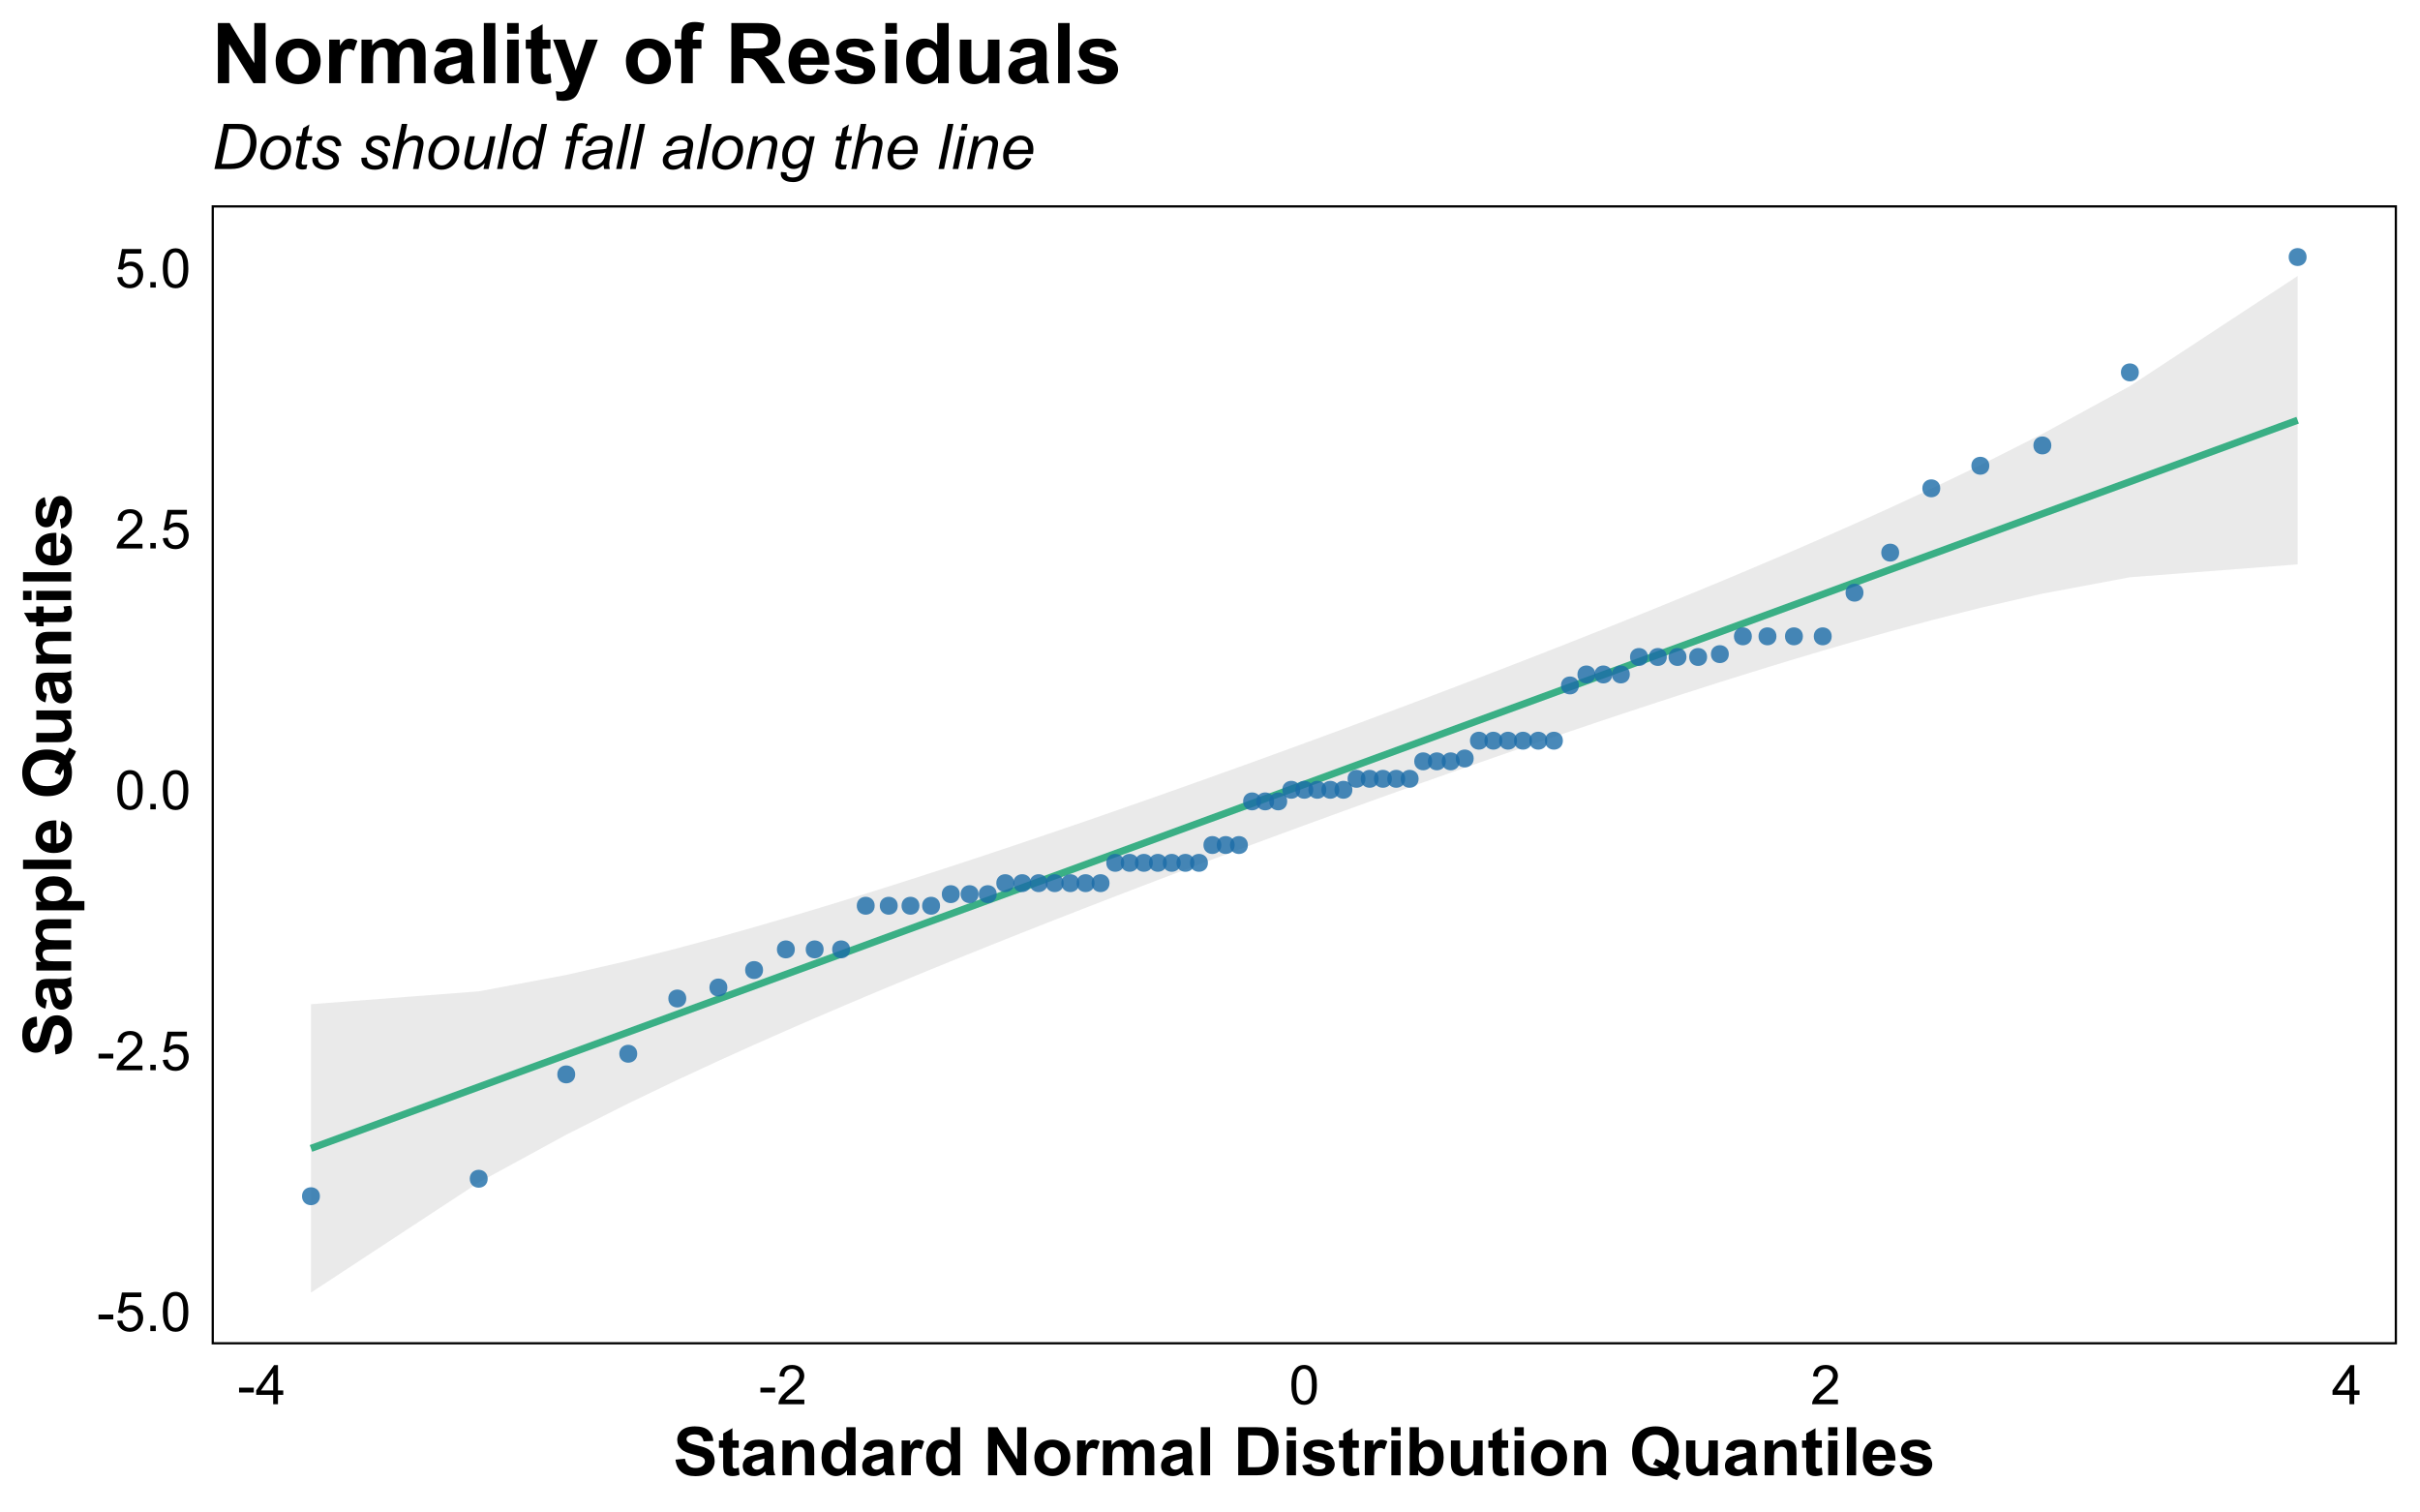 <?xml version="1.0" encoding="UTF-8"?>
<svg xmlns="http://www.w3.org/2000/svg" xmlns:xlink="http://www.w3.org/1999/xlink" width="576pt" height="360pt" viewBox="0 0 576 360" version="1.1">
<defs>
<g>
<symbol overflow="visible" id="glyph0-0">
<path style="stroke:none;" d="M 1.625 0 L 1.625 -8.125 L 8.125 -8.125 L 8.125 0 Z M 1.828 -0.203 L 7.922 -0.203 L 7.922 -7.922 L 1.828 -7.922 Z M 1.828 -0.203 "/>
</symbol>
<symbol overflow="visible" id="glyph0-1">
<path style="stroke:none;" d="M 0.414 -2.793 L 0.414 -3.941 L 3.922 -3.941 L 3.922 -2.793 Z M 0.414 -2.793 "/>
</symbol>
<symbol overflow="visible" id="glyph0-2">
<path style="stroke:none;" d="M 0.539 -2.438 L 1.738 -2.539 C 1.824 -1.953 2.031 -1.516 2.355 -1.223 C 2.68 -0.926 3.07 -0.777 3.531 -0.781 C 4.078 -0.777 4.543 -0.984 4.926 -1.402 C 5.305 -1.812 5.496 -2.363 5.496 -3.055 C 5.496 -3.703 5.312 -4.219 4.945 -4.594 C 4.578 -4.969 4.098 -5.156 3.512 -5.16 C 3.137 -5.156 2.805 -5.074 2.512 -4.91 C 2.215 -4.742 1.984 -4.523 1.816 -4.258 L 0.742 -4.398 L 1.645 -9.18 L 6.273 -9.18 L 6.273 -8.086 L 2.559 -8.086 L 2.055 -5.586 C 2.613 -5.973 3.199 -6.168 3.816 -6.172 C 4.625 -6.168 5.312 -5.887 5.871 -5.324 C 6.43 -4.758 6.707 -4.035 6.711 -3.156 C 6.707 -2.309 6.461 -1.582 5.973 -0.973 C 5.371 -0.219 4.559 0.156 3.531 0.16 C 2.68 0.156 1.988 -0.078 1.453 -0.551 C 0.918 -1.023 0.613 -1.652 0.539 -2.438 Z M 0.539 -2.438 "/>
</symbol>
<symbol overflow="visible" id="glyph0-3">
<path style="stroke:none;" d="M 1.18 0 L 1.18 -1.301 L 2.48 -1.301 L 2.48 0 Z M 1.18 0 "/>
</symbol>
<symbol overflow="visible" id="glyph0-4">
<path style="stroke:none;" d="M 0.539 -4.59 C 0.539 -5.684 0.652 -6.57 0.879 -7.242 C 1.105 -7.914 1.441 -8.43 1.887 -8.797 C 2.332 -9.156 2.895 -9.34 3.574 -9.344 C 4.074 -9.34 4.512 -9.238 4.887 -9.043 C 5.262 -8.84 5.57 -8.551 5.82 -8.172 C 6.062 -7.793 6.258 -7.332 6.398 -6.789 C 6.539 -6.242 6.609 -5.508 6.609 -4.59 C 6.609 -3.496 6.496 -2.617 6.27 -1.945 C 6.043 -1.273 5.707 -0.754 5.262 -0.387 C 4.816 -0.023 4.254 0.156 3.574 0.16 C 2.676 0.156 1.969 -0.16 1.461 -0.805 C 0.844 -1.578 0.539 -2.84 0.539 -4.59 Z M 1.715 -4.59 C 1.711 -3.059 1.891 -2.043 2.25 -1.539 C 2.605 -1.031 3.047 -0.777 3.574 -0.781 C 4.098 -0.777 4.535 -1.031 4.895 -1.543 C 5.25 -2.047 5.43 -3.062 5.434 -4.59 C 5.43 -6.117 5.25 -7.137 4.895 -7.641 C 4.535 -8.145 4.094 -8.395 3.562 -8.398 C 3.035 -8.395 2.613 -8.172 2.305 -7.73 C 1.906 -7.16 1.711 -6.113 1.715 -4.59 Z M 1.715 -4.59 "/>
</symbol>
<symbol overflow="visible" id="glyph0-5">
<path style="stroke:none;" d="M 6.543 -1.098 L 6.543 0 L 0.395 0 C 0.383 -0.273 0.43 -0.535 0.527 -0.793 C 0.684 -1.207 0.934 -1.621 1.277 -2.031 C 1.621 -2.434 2.117 -2.902 2.773 -3.441 C 3.781 -4.266 4.465 -4.922 4.824 -5.41 C 5.176 -5.891 5.355 -6.352 5.359 -6.785 C 5.355 -7.238 5.191 -7.617 4.871 -7.93 C 4.543 -8.238 4.121 -8.395 3.605 -8.398 C 3.051 -8.395 2.613 -8.23 2.285 -7.902 C 1.953 -7.57 1.785 -7.113 1.785 -6.531 L 0.609 -6.652 C 0.688 -7.523 0.988 -8.191 1.516 -8.652 C 2.039 -9.109 2.746 -9.34 3.633 -9.344 C 4.523 -9.34 5.227 -9.094 5.75 -8.602 C 6.266 -8.105 6.527 -7.492 6.531 -6.762 C 6.527 -6.387 6.449 -6.02 6.301 -5.66 C 6.145 -5.301 5.895 -4.922 5.543 -4.523 C 5.191 -4.125 4.602 -3.578 3.781 -2.887 C 3.094 -2.309 2.656 -1.918 2.461 -1.715 C 2.266 -1.508 2.105 -1.301 1.98 -1.098 Z M 6.543 -1.098 "/>
</symbol>
<symbol overflow="visible" id="glyph0-6">
<path style="stroke:none;" d="M 4.203 0 L 4.203 -2.227 L 0.164 -2.227 L 0.164 -3.273 L 4.41 -9.305 L 5.344 -9.305 L 5.344 -3.273 L 6.602 -3.273 L 6.602 -2.227 L 5.344 -2.227 L 5.344 0 Z M 4.203 -3.273 L 4.203 -7.473 L 1.289 -3.273 Z M 4.203 -3.273 "/>
</symbol>
<symbol overflow="visible" id="glyph1-0">
<path style="stroke:none;" d="M 2 0 L 2 -10 L 10 -10 L 10 0 Z M 2.25 -0.25 L 9.75 -0.25 L 9.75 -9.75 L 2.25 -9.75 Z M 2.25 -0.25 "/>
</symbol>
<symbol overflow="visible" id="glyph1-1">
<path style="stroke:none;" d="M 0.578 -3.727 L 2.828 -3.945 C 2.961 -3.188 3.234 -2.633 3.652 -2.281 C 4.062 -1.922 4.621 -1.746 5.328 -1.75 C 6.07 -1.746 6.633 -1.902 7.012 -2.223 C 7.387 -2.535 7.574 -2.906 7.578 -3.328 C 7.574 -3.598 7.496 -3.828 7.34 -4.02 C 7.18 -4.207 6.902 -4.371 6.508 -4.516 C 6.234 -4.605 5.617 -4.773 4.656 -5.016 C 3.414 -5.32 2.543 -5.695 2.047 -6.148 C 1.34 -6.773 0.988 -7.543 0.992 -8.453 C 0.988 -9.035 1.156 -9.582 1.488 -10.09 C 1.816 -10.598 2.293 -10.984 2.918 -11.25 C 3.539 -11.516 4.289 -11.648 5.172 -11.648 C 6.605 -11.648 7.688 -11.332 8.418 -10.703 C 9.141 -10.07 9.523 -9.23 9.562 -8.18 L 7.25 -8.078 C 7.148 -8.664 6.938 -9.086 6.613 -9.348 C 6.285 -9.602 5.797 -9.73 5.148 -9.734 C 4.473 -9.73 3.945 -9.594 3.57 -9.32 C 3.32 -9.141 3.199 -8.902 3.203 -8.609 C 3.199 -8.336 3.312 -8.105 3.547 -7.914 C 3.836 -7.668 4.547 -7.414 5.672 -7.148 C 6.797 -6.883 7.629 -6.605 8.168 -6.324 C 8.707 -6.035 9.129 -5.648 9.434 -5.16 C 9.738 -4.664 9.891 -4.055 9.891 -3.336 C 9.891 -2.676 9.707 -2.062 9.344 -1.492 C 8.977 -0.918 8.461 -0.492 7.797 -0.215 C 7.129 0.062 6.297 0.199 5.305 0.203 C 3.852 0.199 2.742 -0.133 1.969 -0.801 C 1.191 -1.469 0.727 -2.445 0.578 -3.727 Z M 0.578 -3.727 "/>
</symbol>
<symbol overflow="visible" id="glyph1-2">
<path style="stroke:none;" d="M 4.953 -8.297 L 4.953 -6.547 L 3.453 -6.547 L 3.453 -3.203 C 3.449 -2.523 3.465 -2.129 3.496 -2.02 C 3.523 -1.906 3.59 -1.812 3.691 -1.742 C 3.793 -1.664 3.914 -1.629 4.062 -1.633 C 4.262 -1.629 4.559 -1.699 4.945 -1.844 L 5.133 -0.141 C 4.621 0.078 4.043 0.188 3.398 0.188 C 3 0.188 2.641 0.121 2.328 -0.012 C 2.008 -0.145 1.777 -0.316 1.629 -0.527 C 1.48 -0.738 1.375 -1.023 1.32 -1.383 C 1.27 -1.637 1.246 -2.152 1.25 -2.93 L 1.25 -6.547 L 0.242 -6.547 L 0.242 -8.297 L 1.25 -8.297 L 1.25 -9.945 L 3.453 -11.227 L 3.453 -8.297 Z M 4.953 -8.297 "/>
</symbol>
<symbol overflow="visible" id="glyph1-3">
<path style="stroke:none;" d="M 2.789 -5.766 L 0.797 -6.125 C 1.02 -6.922 1.402 -7.516 1.953 -7.906 C 2.496 -8.289 3.309 -8.484 4.391 -8.484 C 5.367 -8.484 6.098 -8.367 6.578 -8.137 C 7.055 -7.902 7.391 -7.609 7.59 -7.254 C 7.781 -6.895 7.879 -6.238 7.883 -5.289 L 7.859 -2.727 C 7.855 -1.992 7.891 -1.457 7.965 -1.113 C 8.031 -0.766 8.164 -0.395 8.359 0 L 6.188 0 C 6.129 -0.145 6.059 -0.359 5.977 -0.648 C 5.938 -0.777 5.91 -0.863 5.898 -0.906 C 5.52 -0.539 5.117 -0.266 4.695 -0.086 C 4.266 0.098 3.812 0.188 3.328 0.188 C 2.473 0.188 1.797 -0.043 1.309 -0.508 C 0.812 -0.969 0.566 -1.555 0.57 -2.266 C 0.566 -2.73 0.68 -3.148 0.906 -3.52 C 1.129 -3.883 1.441 -4.164 1.848 -4.363 C 2.246 -4.555 2.828 -4.727 3.594 -4.875 C 4.617 -5.066 5.328 -5.246 5.727 -5.414 L 5.727 -5.633 C 5.723 -6.051 5.621 -6.352 5.414 -6.535 C 5.203 -6.711 4.809 -6.801 4.234 -6.805 C 3.84 -6.801 3.535 -6.727 3.32 -6.574 C 3.098 -6.418 2.922 -6.148 2.789 -5.766 Z M 5.727 -3.984 C 5.441 -3.891 4.996 -3.777 4.391 -3.648 C 3.777 -3.516 3.379 -3.387 3.195 -3.266 C 2.906 -3.059 2.766 -2.801 2.766 -2.492 C 2.766 -2.18 2.879 -1.914 3.109 -1.695 C 3.336 -1.469 3.629 -1.359 3.984 -1.359 C 4.379 -1.359 4.754 -1.488 5.117 -1.75 C 5.379 -1.945 5.555 -2.188 5.641 -2.477 C 5.695 -2.66 5.723 -3.016 5.727 -3.547 Z M 5.727 -3.984 "/>
</symbol>
<symbol overflow="visible" id="glyph1-4">
<path style="stroke:none;" d="M 8.695 0 L 6.5 0 L 6.5 -4.234 C 6.496 -5.129 6.449 -5.707 6.359 -5.973 C 6.262 -6.23 6.109 -6.438 5.902 -6.586 C 5.688 -6.73 5.434 -6.801 5.141 -6.805 C 4.758 -6.801 4.418 -6.699 4.117 -6.492 C 3.812 -6.281 3.605 -6.004 3.496 -5.664 C 3.383 -5.316 3.328 -4.68 3.328 -3.758 L 3.328 0 L 1.133 0 L 1.133 -8.297 L 3.172 -8.297 L 3.172 -7.078 C 3.891 -8.016 4.805 -8.484 5.906 -8.484 C 6.391 -8.484 6.832 -8.395 7.234 -8.223 C 7.633 -8.043 7.938 -7.82 8.145 -7.555 C 8.348 -7.281 8.488 -6.977 8.574 -6.633 C 8.652 -6.289 8.695 -5.797 8.695 -5.156 Z M 8.695 0 "/>
</symbol>
<symbol overflow="visible" id="glyph1-5">
<path style="stroke:none;" d="M 8.758 0 L 6.719 0 L 6.719 -1.219 C 6.379 -0.742 5.98 -0.387 5.52 -0.16 C 5.059 0.074 4.594 0.188 4.125 0.188 C 3.172 0.188 2.355 -0.195 1.676 -0.965 C 0.996 -1.73 0.656 -2.801 0.656 -4.18 C 0.656 -5.582 0.984 -6.652 1.648 -7.387 C 2.305 -8.117 3.141 -8.484 4.156 -8.484 C 5.078 -8.484 5.883 -8.098 6.562 -7.328 L 6.562 -11.453 L 8.758 -11.453 Z M 2.898 -4.328 C 2.895 -3.441 3.016 -2.801 3.266 -2.406 C 3.617 -1.832 4.113 -1.547 4.75 -1.547 C 5.254 -1.547 5.684 -1.762 6.039 -2.191 C 6.391 -2.621 6.566 -3.262 6.57 -4.117 C 6.566 -5.066 6.395 -5.754 6.055 -6.176 C 5.707 -6.594 5.27 -6.801 4.734 -6.805 C 4.211 -6.801 3.773 -6.594 3.426 -6.184 C 3.07 -5.766 2.895 -5.148 2.898 -4.328 Z M 2.898 -4.328 "/>
</symbol>
<symbol overflow="visible" id="glyph1-6">
<path style="stroke:none;" d="M 3.25 0 L 1.055 0 L 1.055 -8.297 L 3.094 -8.297 L 3.094 -7.117 C 3.441 -7.672 3.754 -8.039 4.035 -8.219 C 4.312 -8.395 4.629 -8.484 4.984 -8.484 C 5.48 -8.484 5.961 -8.344 6.43 -8.07 L 5.75 -6.156 C 5.375 -6.395 5.031 -6.516 4.719 -6.516 C 4.406 -6.516 4.148 -6.43 3.938 -6.262 C 3.723 -6.09 3.555 -5.785 3.434 -5.344 C 3.309 -4.898 3.246 -3.969 3.25 -2.562 Z M 3.25 0 "/>
</symbol>
<symbol overflow="visible" id="glyph1-7">
<path style="stroke:none;" d="M 1.188 0 L 1.188 -11.453 L 3.438 -11.453 L 8.125 -3.805 L 8.125 -11.453 L 10.273 -11.453 L 10.273 0 L 7.953 0 L 3.336 -7.469 L 3.336 0 Z M 1.188 0 "/>
</symbol>
<symbol overflow="visible" id="glyph1-8">
<path style="stroke:none;" d="M 0.641 -4.266 C 0.637 -4.992 0.816 -5.695 1.18 -6.383 C 1.535 -7.062 2.047 -7.586 2.707 -7.945 C 3.363 -8.305 4.098 -8.484 4.914 -8.484 C 6.168 -8.484 7.195 -8.074 8 -7.262 C 8.797 -6.441 9.199 -5.414 9.203 -4.172 C 9.199 -2.914 8.793 -1.871 7.988 -1.051 C 7.176 -0.223 6.156 0.188 4.93 0.188 C 4.164 0.188 3.441 0.016 2.754 -0.328 C 2.062 -0.672 1.535 -1.176 1.18 -1.84 C 0.816 -2.504 0.637 -3.312 0.641 -4.266 Z M 2.891 -4.148 C 2.887 -3.324 3.082 -2.691 3.477 -2.258 C 3.863 -1.816 4.348 -1.598 4.922 -1.602 C 5.492 -1.598 5.973 -1.816 6.363 -2.258 C 6.75 -2.691 6.941 -3.328 6.945 -4.164 C 6.941 -4.973 6.75 -5.598 6.363 -6.039 C 5.973 -6.473 5.492 -6.691 4.922 -6.695 C 4.348 -6.691 3.863 -6.473 3.477 -6.039 C 3.082 -5.598 2.887 -4.969 2.891 -4.148 Z M 2.891 -4.148 "/>
</symbol>
<symbol overflow="visible" id="glyph1-9">
<path style="stroke:none;" d="M 0.984 -8.297 L 3.008 -8.297 L 3.008 -7.164 C 3.727 -8.043 4.59 -8.484 5.594 -8.484 C 6.121 -8.484 6.582 -8.375 6.977 -8.156 C 7.363 -7.938 7.684 -7.605 7.938 -7.164 C 8.301 -7.605 8.695 -7.938 9.117 -8.156 C 9.539 -8.375 9.988 -8.484 10.469 -8.484 C 11.074 -8.484 11.59 -8.359 12.016 -8.113 C 12.434 -7.863 12.75 -7.5 12.961 -7.023 C 13.109 -6.668 13.184 -6.094 13.188 -5.305 L 13.188 0 L 10.992 0 L 10.992 -4.742 C 10.992 -5.562 10.914 -6.094 10.766 -6.336 C 10.559 -6.645 10.246 -6.801 9.828 -6.805 C 9.516 -6.801 9.227 -6.707 8.961 -6.523 C 8.688 -6.332 8.492 -6.059 8.375 -5.699 C 8.25 -5.336 8.191 -4.766 8.195 -3.984 L 8.195 0 L 6 0 L 6 -4.547 C 6 -5.352 5.961 -5.871 5.883 -6.109 C 5.805 -6.34 5.684 -6.516 5.52 -6.633 C 5.355 -6.746 5.133 -6.801 4.852 -6.805 C 4.512 -6.801 4.207 -6.711 3.938 -6.531 C 3.664 -6.348 3.469 -6.086 3.355 -5.742 C 3.234 -5.398 3.176 -4.828 3.18 -4.031 L 3.18 0 L 0.984 0 Z M 0.984 -8.297 "/>
</symbol>
<symbol overflow="visible" id="glyph1-10">
<path style="stroke:none;" d="M 1.148 0 L 1.148 -11.453 L 3.344 -11.453 L 3.344 0 Z M 1.148 0 "/>
</symbol>
<symbol overflow="visible" id="glyph1-11">
<path style="stroke:none;" d="M 1.156 -11.453 L 5.383 -11.453 C 6.332 -11.449 7.059 -11.375 7.562 -11.234 C 8.23 -11.031 8.805 -10.68 9.289 -10.18 C 9.766 -9.672 10.133 -9.055 10.383 -8.324 C 10.633 -7.59 10.758 -6.688 10.758 -5.617 C 10.758 -4.672 10.641 -3.859 10.406 -3.18 C 10.117 -2.344 9.707 -1.668 9.18 -1.156 C 8.777 -0.762 8.234 -0.457 7.555 -0.242 C 7.039 -0.078 6.359 0 5.508 0 L 1.156 0 Z M 3.469 -9.516 L 3.469 -1.93 L 5.195 -1.93 C 5.84 -1.926 6.305 -1.965 6.594 -2.039 C 6.965 -2.133 7.277 -2.289 7.527 -2.516 C 7.773 -2.734 7.977 -3.105 8.133 -3.621 C 8.289 -4.133 8.367 -4.832 8.367 -5.719 C 8.367 -6.602 8.289 -7.281 8.133 -7.758 C 7.977 -8.23 7.758 -8.598 7.477 -8.867 C 7.195 -9.129 6.836 -9.309 6.406 -9.406 C 6.078 -9.477 5.445 -9.516 4.508 -9.516 Z M 3.469 -9.516 "/>
</symbol>
<symbol overflow="visible" id="glyph1-12">
<path style="stroke:none;" d="M 1.148 -9.422 L 1.148 -11.453 L 3.344 -11.453 L 3.344 -9.422 Z M 1.148 0 L 1.148 -8.297 L 3.344 -8.297 L 3.344 0 Z M 1.148 0 "/>
</symbol>
<symbol overflow="visible" id="glyph1-13">
<path style="stroke:none;" d="M 0.375 -2.367 L 2.578 -2.703 C 2.672 -2.273 2.859 -1.949 3.148 -1.73 C 3.43 -1.504 3.832 -1.395 4.352 -1.398 C 4.918 -1.395 5.344 -1.5 5.633 -1.711 C 5.82 -1.855 5.918 -2.051 5.922 -2.297 C 5.918 -2.461 5.867 -2.598 5.766 -2.711 C 5.656 -2.812 5.41 -2.91 5.031 -3 C 3.258 -3.391 2.137 -3.746 1.664 -4.07 C 1.008 -4.516 0.68 -5.137 0.68 -5.938 C 0.68 -6.652 0.961 -7.258 1.531 -7.75 C 2.094 -8.238 2.977 -8.484 4.172 -8.484 C 5.305 -8.484 6.148 -8.297 6.703 -7.93 C 7.254 -7.555 7.633 -7.008 7.844 -6.289 L 5.773 -5.906 C 5.68 -6.227 5.512 -6.473 5.27 -6.648 C 5.02 -6.816 4.668 -6.902 4.211 -6.906 C 3.629 -6.902 3.215 -6.82 2.969 -6.664 C 2.801 -6.547 2.719 -6.398 2.719 -6.219 C 2.719 -6.059 2.789 -5.926 2.938 -5.82 C 3.133 -5.672 3.816 -5.469 4.988 -5.203 C 6.152 -4.938 6.969 -4.609 7.438 -4.227 C 7.891 -3.832 8.121 -3.289 8.125 -2.594 C 8.121 -1.832 7.805 -1.18 7.172 -0.633 C 6.535 -0.086 5.594 0.188 4.352 0.188 C 3.219 0.188 2.324 -0.039 1.668 -0.5 C 1.008 -0.953 0.578 -1.578 0.375 -2.367 Z M 0.375 -2.367 "/>
</symbol>
<symbol overflow="visible" id="glyph1-14">
<path style="stroke:none;" d="M 1.055 0 L 1.055 -11.453 L 3.25 -11.453 L 3.25 -7.328 C 3.926 -8.098 4.727 -8.484 5.656 -8.484 C 6.664 -8.484 7.5 -8.117 8.164 -7.387 C 8.82 -6.652 9.152 -5.602 9.156 -4.234 C 9.152 -2.816 8.816 -1.727 8.145 -0.961 C 7.469 -0.195 6.648 0.188 5.688 0.188 C 5.211 0.188 4.742 0.07 4.285 -0.168 C 3.82 -0.402 3.426 -0.754 3.094 -1.219 L 3.094 0 Z M 3.234 -4.328 C 3.234 -3.465 3.367 -2.828 3.641 -2.422 C 4.016 -1.836 4.523 -1.547 5.156 -1.547 C 5.641 -1.547 6.051 -1.754 6.395 -2.168 C 6.73 -2.582 6.902 -3.234 6.906 -4.125 C 6.902 -5.07 6.73 -5.754 6.391 -6.176 C 6.043 -6.594 5.602 -6.801 5.07 -6.805 C 4.539 -6.801 4.102 -6.598 3.758 -6.191 C 3.406 -5.781 3.234 -5.16 3.234 -4.328 Z M 3.234 -4.328 "/>
</symbol>
<symbol overflow="visible" id="glyph1-15">
<path style="stroke:none;" d="M 6.609 0 L 6.609 -1.242 C 6.305 -0.797 5.906 -0.445 5.418 -0.195 C 4.922 0.062 4.402 0.188 3.859 0.188 C 3.301 0.188 2.801 0.066 2.359 -0.18 C 1.914 -0.422 1.594 -0.766 1.398 -1.211 C 1.199 -1.652 1.102 -2.266 1.102 -3.047 L 1.102 -8.297 L 3.297 -8.297 L 3.297 -4.484 C 3.293 -3.312 3.332 -2.598 3.418 -2.34 C 3.496 -2.074 3.645 -1.867 3.859 -1.715 C 4.07 -1.559 4.34 -1.48 4.672 -1.484 C 5.043 -1.48 5.379 -1.586 5.68 -1.793 C 5.973 -1.996 6.176 -2.25 6.289 -2.559 C 6.395 -2.859 6.449 -3.605 6.453 -4.797 L 6.453 -8.297 L 8.648 -8.297 L 8.648 0 Z M 6.609 0 "/>
</symbol>
<symbol overflow="visible" id="glyph1-16">
<path style="stroke:none;" d="M 10.383 -1.453 C 10.949 -1.047 11.566 -0.723 12.234 -0.484 L 11.383 1.148 C 11.031 1.043 10.691 0.898 10.359 0.719 C 10.285 0.68 9.77 0.344 8.82 -0.297 C 8.066 0.031 7.238 0.191 6.328 0.195 C 4.566 0.191 3.188 -0.324 2.191 -1.359 C 1.191 -2.395 0.691 -3.848 0.695 -5.727 C 0.691 -7.594 1.191 -9.051 2.195 -10.09 C 3.191 -11.129 4.547 -11.648 6.266 -11.648 C 7.961 -11.648 9.309 -11.129 10.305 -10.09 C 11.297 -9.051 11.793 -7.594 11.797 -5.727 C 11.793 -4.734 11.656 -3.867 11.383 -3.117 C 11.172 -2.543 10.84 -1.988 10.383 -1.453 Z M 8.523 -2.758 C 8.816 -3.105 9.039 -3.527 9.191 -4.023 C 9.336 -4.516 9.41 -5.082 9.414 -5.727 C 9.41 -7.047 9.117 -8.035 8.539 -8.691 C 7.953 -9.34 7.191 -9.668 6.25 -9.672 C 5.305 -9.668 4.539 -9.34 3.957 -8.688 C 3.367 -8.027 3.074 -7.039 3.078 -5.727 C 3.074 -4.383 3.367 -3.383 3.957 -2.723 C 4.539 -2.055 5.281 -1.723 6.18 -1.727 C 6.512 -1.723 6.828 -1.777 7.125 -1.891 C 6.656 -2.195 6.18 -2.434 5.695 -2.609 L 6.344 -3.93 C 7.102 -3.668 7.828 -3.277 8.523 -2.758 Z M 8.523 -2.758 "/>
</symbol>
<symbol overflow="visible" id="glyph1-17">
<path style="stroke:none;" d="M 5.953 -2.641 L 8.141 -2.273 C 7.855 -1.469 7.414 -0.855 6.809 -0.441 C 6.199 -0.02 5.438 0.188 4.531 0.188 C 3.086 0.188 2.02 -0.281 1.328 -1.227 C 0.777 -1.977 0.504 -2.93 0.508 -4.086 C 0.504 -5.457 0.863 -6.535 1.586 -7.316 C 2.301 -8.094 3.211 -8.484 4.312 -8.484 C 5.547 -8.484 6.52 -8.074 7.234 -7.262 C 7.945 -6.441 8.285 -5.195 8.258 -3.516 L 2.758 -3.516 C 2.77 -2.863 2.945 -2.355 3.289 -1.996 C 3.625 -1.633 4.047 -1.453 4.555 -1.453 C 4.895 -1.453 5.184 -1.547 5.422 -1.734 C 5.652 -1.922 5.832 -2.223 5.953 -2.641 Z M 6.078 -4.859 C 6.059 -5.492 5.895 -5.977 5.586 -6.309 C 5.27 -6.637 4.891 -6.801 4.445 -6.805 C 3.965 -6.801 3.57 -6.629 3.258 -6.281 C 2.945 -5.93 2.789 -5.453 2.797 -4.859 Z M 6.078 -4.859 "/>
</symbol>
<symbol overflow="visible" id="glyph2-0">
<path style="stroke:none;" d="M 0 -2 L -10 -2 L -10 -10 L 0 -10 Z M -0.25 -2.25 L -0.25 -9.75 L -9.75 -9.75 L -9.75 -2.25 Z M -0.25 -2.25 "/>
</symbol>
<symbol overflow="visible" id="glyph2-1">
<path style="stroke:none;" d="M -3.727 -0.578 L -3.945 -2.828 C -3.188 -2.961 -2.633 -3.234 -2.281 -3.652 C -1.922 -4.062 -1.746 -4.621 -1.75 -5.328 C -1.746 -6.07 -1.902 -6.633 -2.223 -7.012 C -2.535 -7.387 -2.906 -7.574 -3.328 -7.578 C -3.598 -7.574 -3.828 -7.496 -4.02 -7.34 C -4.207 -7.18 -4.371 -6.902 -4.516 -6.508 C -4.605 -6.234 -4.773 -5.617 -5.016 -4.656 C -5.32 -3.414 -5.695 -2.543 -6.148 -2.047 C -6.773 -1.34 -7.543 -0.988 -8.453 -0.992 C -9.035 -0.988 -9.582 -1.156 -10.09 -1.488 C -10.598 -1.816 -10.984 -2.293 -11.25 -2.918 C -11.516 -3.539 -11.648 -4.289 -11.648 -5.172 C -11.648 -6.605 -11.332 -7.688 -10.703 -8.418 C -10.07 -9.141 -9.23 -9.523 -8.18 -9.562 L -8.078 -7.25 C -8.664 -7.148 -9.086 -6.938 -9.348 -6.613 C -9.602 -6.285 -9.73 -5.797 -9.734 -5.148 C -9.73 -4.473 -9.594 -3.945 -9.32 -3.57 C -9.141 -3.32 -8.902 -3.199 -8.609 -3.203 C -8.336 -3.199 -8.105 -3.312 -7.914 -3.547 C -7.668 -3.836 -7.414 -4.547 -7.148 -5.672 C -6.883 -6.797 -6.605 -7.629 -6.324 -8.168 C -6.035 -8.707 -5.648 -9.129 -5.16 -9.434 C -4.664 -9.738 -4.055 -9.891 -3.336 -9.891 C -2.676 -9.891 -2.062 -9.707 -1.492 -9.344 C -0.918 -8.977 -0.492 -8.461 -0.215 -7.797 C 0.062 -7.129 0.199 -6.297 0.203 -5.305 C 0.199 -3.852 -0.133 -2.742 -0.801 -1.969 C -1.469 -1.191 -2.445 -0.727 -3.727 -0.578 Z M -3.727 -0.578 "/>
</symbol>
<symbol overflow="visible" id="glyph2-2">
<path style="stroke:none;" d="M -5.766 -2.789 L -6.125 -0.797 C -6.922 -1.02 -7.516 -1.402 -7.906 -1.953 C -8.289 -2.496 -8.484 -3.309 -8.484 -4.391 C -8.484 -5.367 -8.367 -6.098 -8.137 -6.578 C -7.902 -7.055 -7.609 -7.391 -7.254 -7.59 C -6.895 -7.781 -6.238 -7.879 -5.289 -7.883 L -2.727 -7.859 C -1.992 -7.855 -1.457 -7.891 -1.113 -7.965 C -0.766 -8.031 -0.395 -8.164 0 -8.359 L 0 -6.188 C -0.145 -6.129 -0.359 -6.059 -0.648 -5.977 C -0.777 -5.938 -0.863 -5.91 -0.906 -5.898 C -0.539 -5.52 -0.266 -5.117 -0.086 -4.695 C 0.098 -4.266 0.188 -3.812 0.188 -3.328 C 0.188 -2.473 -0.043 -1.797 -0.508 -1.309 C -0.969 -0.812 -1.555 -0.566 -2.266 -0.57 C -2.73 -0.566 -3.148 -0.68 -3.52 -0.906 C -3.883 -1.129 -4.164 -1.441 -4.363 -1.848 C -4.555 -2.246 -4.727 -2.828 -4.875 -3.594 C -5.066 -4.617 -5.246 -5.328 -5.414 -5.727 L -5.633 -5.727 C -6.051 -5.723 -6.352 -5.621 -6.535 -5.414 C -6.711 -5.203 -6.801 -4.809 -6.805 -4.234 C -6.801 -3.84 -6.727 -3.535 -6.574 -3.32 C -6.418 -3.098 -6.148 -2.922 -5.766 -2.789 Z M -3.984 -5.727 C -3.891 -5.441 -3.777 -4.996 -3.648 -4.391 C -3.516 -3.777 -3.387 -3.379 -3.266 -3.195 C -3.059 -2.906 -2.801 -2.766 -2.492 -2.766 C -2.18 -2.766 -1.914 -2.879 -1.695 -3.109 C -1.469 -3.336 -1.359 -3.629 -1.359 -3.984 C -1.359 -4.379 -1.488 -4.754 -1.75 -5.117 C -1.945 -5.379 -2.188 -5.555 -2.477 -5.641 C -2.66 -5.695 -3.016 -5.723 -3.547 -5.727 Z M -3.984 -5.727 "/>
</symbol>
<symbol overflow="visible" id="glyph2-3">
<path style="stroke:none;" d="M -8.297 -0.984 L -8.297 -3.008 L -7.164 -3.008 C -8.043 -3.727 -8.484 -4.59 -8.484 -5.594 C -8.484 -6.121 -8.375 -6.582 -8.156 -6.977 C -7.938 -7.363 -7.605 -7.684 -7.164 -7.938 C -7.605 -8.301 -7.938 -8.695 -8.156 -9.117 C -8.375 -9.539 -8.484 -9.988 -8.484 -10.469 C -8.484 -11.074 -8.359 -11.59 -8.113 -12.016 C -7.863 -12.434 -7.5 -12.75 -7.023 -12.961 C -6.668 -13.109 -6.094 -13.184 -5.305 -13.188 L 0 -13.188 L 0 -10.992 L -4.742 -10.992 C -5.562 -10.992 -6.094 -10.914 -6.336 -10.766 C -6.645 -10.559 -6.801 -10.246 -6.805 -9.828 C -6.801 -9.516 -6.707 -9.227 -6.523 -8.961 C -6.332 -8.688 -6.059 -8.492 -5.699 -8.375 C -5.336 -8.25 -4.766 -8.191 -3.984 -8.195 L 0 -8.195 L 0 -6 L -4.547 -6 C -5.352 -6 -5.871 -5.961 -6.109 -5.883 C -6.34 -5.805 -6.516 -5.684 -6.633 -5.52 C -6.746 -5.355 -6.801 -5.133 -6.805 -4.852 C -6.801 -4.512 -6.711 -4.207 -6.531 -3.938 C -6.348 -3.664 -6.086 -3.469 -5.742 -3.355 C -5.398 -3.234 -4.828 -3.176 -4.031 -3.18 L 0 -3.18 L 0 -0.984 Z M -8.297 -0.984 "/>
</symbol>
<symbol overflow="visible" id="glyph2-4">
<path style="stroke:none;" d="M -8.297 -1.086 L -8.297 -3.133 L -7.078 -3.133 C -7.492 -3.395 -7.828 -3.754 -8.094 -4.211 C -8.352 -4.66 -8.484 -5.164 -8.484 -5.719 C -8.484 -6.68 -8.105 -7.496 -7.352 -8.172 C -6.594 -8.84 -5.543 -9.176 -4.195 -9.18 C -2.809 -9.176 -1.73 -8.836 -0.965 -8.164 C -0.195 -7.484 0.188 -6.664 0.188 -5.703 C 0.188 -5.242 0.098 -4.828 -0.086 -4.457 C -0.266 -4.082 -0.578 -3.691 -1.023 -3.281 L 3.156 -3.281 L 3.156 -1.086 Z M -4.289 -3.258 C -3.355 -3.258 -2.664 -3.441 -2.223 -3.812 C -1.773 -4.18 -1.551 -4.629 -1.555 -5.164 C -1.551 -5.672 -1.758 -6.098 -2.168 -6.438 C -2.574 -6.773 -3.242 -6.941 -4.18 -6.945 C -5.047 -6.941 -5.695 -6.77 -6.117 -6.422 C -6.539 -6.07 -6.75 -5.637 -6.75 -5.125 C -6.75 -4.586 -6.543 -4.141 -6.129 -3.789 C -5.715 -3.434 -5.102 -3.258 -4.289 -3.258 Z M -4.289 -3.258 "/>
</symbol>
<symbol overflow="visible" id="glyph2-5">
<path style="stroke:none;" d="M 0 -1.148 L -11.453 -1.148 L -11.453 -3.344 L 0 -3.344 Z M 0 -1.148 "/>
</symbol>
<symbol overflow="visible" id="glyph2-6">
<path style="stroke:none;" d="M -2.641 -5.953 L -2.273 -8.141 C -1.469 -7.855 -0.855 -7.414 -0.441 -6.809 C -0.02 -6.199 0.188 -5.438 0.188 -4.531 C 0.188 -3.086 -0.281 -2.02 -1.227 -1.328 C -1.977 -0.777 -2.93 -0.504 -4.086 -0.508 C -5.457 -0.504 -6.535 -0.863 -7.316 -1.586 C -8.094 -2.301 -8.484 -3.211 -8.484 -4.312 C -8.484 -5.547 -8.074 -6.52 -7.262 -7.234 C -6.441 -7.945 -5.195 -8.285 -3.516 -8.258 L -3.516 -2.758 C -2.863 -2.77 -2.355 -2.945 -1.996 -3.289 C -1.633 -3.625 -1.453 -4.047 -1.453 -4.555 C -1.453 -4.895 -1.547 -5.184 -1.734 -5.422 C -1.922 -5.652 -2.223 -5.832 -2.641 -5.953 Z M -4.859 -6.078 C -5.492 -6.059 -5.977 -5.895 -6.309 -5.586 C -6.637 -5.27 -6.801 -4.891 -6.805 -4.445 C -6.801 -3.965 -6.629 -3.57 -6.281 -3.258 C -5.93 -2.945 -5.453 -2.789 -4.859 -2.797 Z M -4.859 -6.078 "/>
</symbol>
<symbol overflow="visible" id="glyph2-7">
<path style="stroke:none;" d="M -1.453 -10.383 C -1.047 -10.949 -0.723 -11.566 -0.484 -12.234 L 1.148 -11.383 C 1.043 -11.031 0.898 -10.691 0.719 -10.359 C 0.68 -10.285 0.344 -9.77 -0.297 -8.82 C 0.031 -8.066 0.191 -7.238 0.195 -6.328 C 0.191 -4.566 -0.324 -3.188 -1.359 -2.191 C -2.395 -1.191 -3.848 -0.691 -5.727 -0.695 C -7.594 -0.691 -9.051 -1.191 -10.09 -2.195 C -11.129 -3.191 -11.648 -4.547 -11.648 -6.266 C -11.648 -7.961 -11.129 -9.309 -10.09 -10.305 C -9.051 -11.297 -7.594 -11.793 -5.727 -11.797 C -4.734 -11.793 -3.867 -11.656 -3.117 -11.383 C -2.543 -11.172 -1.988 -10.84 -1.453 -10.383 Z M -2.758 -8.523 C -3.105 -8.816 -3.527 -9.039 -4.023 -9.191 C -4.516 -9.336 -5.082 -9.41 -5.727 -9.414 C -7.047 -9.41 -8.035 -9.117 -8.691 -8.539 C -9.34 -7.953 -9.668 -7.191 -9.672 -6.25 C -9.668 -5.305 -9.34 -4.539 -8.688 -3.957 C -8.027 -3.367 -7.039 -3.074 -5.727 -3.078 C -4.383 -3.074 -3.383 -3.367 -2.723 -3.957 C -2.055 -4.539 -1.723 -5.281 -1.727 -6.18 C -1.723 -6.512 -1.777 -6.828 -1.891 -7.125 C -2.195 -6.656 -2.434 -6.18 -2.609 -5.695 L -3.93 -6.344 C -3.668 -7.102 -3.277 -7.828 -2.758 -8.523 Z M -2.758 -8.523 "/>
</symbol>
<symbol overflow="visible" id="glyph2-8">
<path style="stroke:none;" d="M 0 -6.609 L -1.242 -6.609 C -0.797 -6.305 -0.445 -5.906 -0.195 -5.418 C 0.062 -4.922 0.188 -4.402 0.188 -3.859 C 0.188 -3.301 0.066 -2.801 -0.18 -2.359 C -0.422 -1.914 -0.766 -1.594 -1.211 -1.398 C -1.652 -1.199 -2.266 -1.102 -3.047 -1.102 L -8.297 -1.102 L -8.297 -3.297 L -4.484 -3.297 C -3.312 -3.293 -2.598 -3.332 -2.34 -3.418 C -2.074 -3.496 -1.867 -3.645 -1.715 -3.859 C -1.559 -4.07 -1.48 -4.34 -1.484 -4.672 C -1.48 -5.043 -1.586 -5.379 -1.793 -5.68 C -1.996 -5.973 -2.25 -6.176 -2.559 -6.289 C -2.859 -6.395 -3.605 -6.449 -4.797 -6.453 L -8.297 -6.453 L -8.297 -8.648 L 0 -8.648 Z M 0 -6.609 "/>
</symbol>
<symbol overflow="visible" id="glyph2-9">
<path style="stroke:none;" d="M 0 -8.695 L 0 -6.5 L -4.234 -6.5 C -5.129 -6.496 -5.707 -6.449 -5.973 -6.359 C -6.23 -6.262 -6.438 -6.109 -6.586 -5.902 C -6.73 -5.688 -6.801 -5.434 -6.805 -5.141 C -6.801 -4.758 -6.699 -4.418 -6.492 -4.117 C -6.281 -3.812 -6.004 -3.605 -5.664 -3.496 C -5.316 -3.383 -4.68 -3.328 -3.758 -3.328 L 0 -3.328 L 0 -1.133 L -8.297 -1.133 L -8.297 -3.172 L -7.078 -3.172 C -8.016 -3.891 -8.484 -4.805 -8.484 -5.906 C -8.484 -6.391 -8.395 -6.832 -8.223 -7.234 C -8.043 -7.633 -7.82 -7.938 -7.555 -8.145 C -7.281 -8.348 -6.977 -8.488 -6.633 -8.574 C -6.289 -8.652 -5.797 -8.695 -5.156 -8.695 Z M 0 -8.695 "/>
</symbol>
<symbol overflow="visible" id="glyph2-10">
<path style="stroke:none;" d="M -8.297 -4.953 L -6.547 -4.953 L -6.547 -3.453 L -3.203 -3.453 C -2.523 -3.449 -2.129 -3.465 -2.02 -3.496 C -1.906 -3.523 -1.812 -3.59 -1.742 -3.691 C -1.664 -3.793 -1.629 -3.914 -1.633 -4.062 C -1.629 -4.262 -1.699 -4.559 -1.844 -4.945 L -0.141 -5.133 C 0.078 -4.621 0.188 -4.043 0.188 -3.398 C 0.188 -3 0.121 -2.641 -0.012 -2.328 C -0.145 -2.008 -0.316 -1.777 -0.527 -1.629 C -0.738 -1.48 -1.023 -1.375 -1.383 -1.32 C -1.637 -1.27 -2.152 -1.246 -2.93 -1.25 L -6.547 -1.25 L -6.547 -0.242 L -8.297 -0.242 L -8.297 -1.25 L -9.945 -1.25 L -11.227 -3.453 L -8.297 -3.453 Z M -8.297 -4.953 "/>
</symbol>
<symbol overflow="visible" id="glyph2-11">
<path style="stroke:none;" d="M -9.422 -1.148 L -11.453 -1.148 L -11.453 -3.344 L -9.422 -3.344 Z M 0 -1.148 L -8.297 -1.148 L -8.297 -3.344 L 0 -3.344 Z M 0 -1.148 "/>
</symbol>
<symbol overflow="visible" id="glyph2-12">
<path style="stroke:none;" d="M -2.367 -0.375 L -2.703 -2.578 C -2.273 -2.672 -1.949 -2.859 -1.73 -3.148 C -1.504 -3.43 -1.395 -3.832 -1.398 -4.352 C -1.395 -4.918 -1.5 -5.344 -1.711 -5.633 C -1.855 -5.82 -2.051 -5.918 -2.297 -5.922 C -2.461 -5.918 -2.598 -5.867 -2.711 -5.766 C -2.812 -5.656 -2.91 -5.41 -3 -5.031 C -3.391 -3.258 -3.746 -2.137 -4.07 -1.664 C -4.516 -1.008 -5.137 -0.68 -5.938 -0.68 C -6.652 -0.68 -7.258 -0.961 -7.75 -1.531 C -8.238 -2.094 -8.484 -2.977 -8.484 -4.172 C -8.484 -5.305 -8.297 -6.148 -7.93 -6.703 C -7.555 -7.254 -7.008 -7.633 -6.289 -7.844 L -5.906 -5.773 C -6.227 -5.68 -6.473 -5.512 -6.648 -5.27 C -6.816 -5.02 -6.902 -4.668 -6.906 -4.211 C -6.902 -3.629 -6.82 -3.215 -6.664 -2.969 C -6.547 -2.801 -6.398 -2.719 -6.219 -2.719 C -6.059 -2.719 -5.926 -2.789 -5.82 -2.938 C -5.672 -3.133 -5.469 -3.816 -5.203 -4.988 C -4.938 -6.152 -4.609 -6.969 -4.227 -7.438 C -3.832 -7.891 -3.289 -8.121 -2.594 -8.125 C -1.832 -8.121 -1.18 -7.805 -0.633 -7.172 C -0.086 -6.535 0.188 -5.594 0.188 -4.352 C 0.188 -3.219 -0.039 -2.324 -0.5 -1.668 C -0.953 -1.008 -1.578 -0.578 -2.367 -0.375 Z M -2.367 -0.375 "/>
</symbol>
<symbol overflow="visible" id="glyph3-0">
<path style="stroke:none;" d="M 1.875 0 L 1.875 -9.375 L 9.375 -9.375 L 9.375 0 Z M 2.109 -0.234 L 9.141 -0.234 L 9.141 -9.141 L 2.109 -9.141 Z M 2.109 -0.234 "/>
</symbol>
<symbol overflow="visible" id="glyph3-1">
<path style="stroke:none;" d="M 0.668 0 L 2.906 -10.738 L 6.145 -10.738 C 6.918 -10.734 7.512 -10.68 7.926 -10.57 C 8.508 -10.418 9.008 -10.145 9.426 -9.758 C 9.836 -9.367 10.148 -8.883 10.363 -8.305 C 10.57 -7.719 10.676 -7.07 10.68 -6.352 C 10.676 -5.484 10.543 -4.695 10.285 -3.988 C 10.02 -3.273 9.68 -2.648 9.262 -2.113 C 8.836 -1.57 8.395 -1.148 7.934 -0.844 C 7.473 -0.539 6.926 -0.312 6.297 -0.168 C 5.816 -0.055 5.23 0 4.535 0 Z M 2.359 -1.215 L 4.059 -1.215 C 4.82 -1.211 5.5 -1.285 6.102 -1.43 C 6.469 -1.516 6.789 -1.645 7.055 -1.816 C 7.398 -2.035 7.711 -2.324 8 -2.688 C 8.367 -3.164 8.664 -3.711 8.887 -4.324 C 9.109 -4.934 9.223 -5.629 9.223 -6.414 C 9.223 -7.281 9.07 -7.949 8.766 -8.418 C 8.461 -8.883 8.074 -9.191 7.609 -9.344 C 7.262 -9.457 6.723 -9.516 5.992 -9.516 L 4.094 -9.516 Z M 2.359 -1.215 "/>
</symbol>
<symbol overflow="visible" id="glyph3-2">
<path style="stroke:none;" d="M 0.734 -2.953 C 0.73 -4.469 1.18 -5.723 2.074 -6.723 C 2.809 -7.539 3.773 -7.949 4.973 -7.953 C 5.906 -7.949 6.66 -7.656 7.238 -7.074 C 7.809 -6.484 8.098 -5.695 8.102 -4.703 C 8.098 -3.809 7.918 -2.977 7.559 -2.207 C 7.195 -1.438 6.68 -0.848 6.016 -0.438 C 5.348 -0.027 4.645 0.176 3.91 0.176 C 3.301 0.176 2.75 0.047 2.258 -0.211 C 1.758 -0.469 1.383 -0.836 1.125 -1.312 C 0.863 -1.785 0.73 -2.332 0.734 -2.953 Z M 2.059 -3.082 C 2.055 -2.348 2.23 -1.793 2.586 -1.418 C 2.934 -1.039 3.383 -0.848 3.926 -0.852 C 4.207 -0.848 4.488 -0.906 4.77 -1.023 C 5.047 -1.137 5.305 -1.312 5.543 -1.547 C 5.781 -1.781 5.984 -2.047 6.156 -2.348 C 6.324 -2.645 6.461 -2.969 6.562 -3.316 C 6.711 -3.801 6.785 -4.266 6.789 -4.711 C 6.785 -5.414 6.609 -5.957 6.258 -6.348 C 5.902 -6.73 5.457 -6.926 4.922 -6.93 C 4.508 -6.926 4.129 -6.828 3.785 -6.633 C 3.441 -6.434 3.133 -6.141 2.859 -5.762 C 2.582 -5.379 2.379 -4.938 2.25 -4.434 C 2.121 -3.926 2.055 -3.477 2.059 -3.082 Z M 2.059 -3.082 "/>
</symbol>
<symbol overflow="visible" id="glyph3-3">
<path style="stroke:none;" d="M 3.598 -1.078 L 3.375 0.008 C 3.055 0.086 2.746 0.129 2.453 0.133 C 1.926 0.129 1.508 0 1.195 -0.258 C 0.961 -0.453 0.844 -0.719 0.844 -1.055 C 0.844 -1.227 0.906 -1.617 1.031 -2.234 L 1.977 -6.754 L 0.93 -6.754 L 1.141 -7.777 L 2.191 -7.777 L 2.594 -9.691 L 4.109 -10.605 L 3.516 -7.777 L 4.82 -7.777 L 4.602 -6.754 L 3.305 -6.754 L 2.402 -2.453 C 2.289 -1.902 2.23 -1.574 2.234 -1.473 C 2.23 -1.312 2.277 -1.195 2.367 -1.113 C 2.457 -1.027 2.605 -0.984 2.812 -0.988 C 3.102 -0.984 3.363 -1.016 3.598 -1.078 Z M 3.598 -1.078 "/>
</symbol>
<symbol overflow="visible" id="glyph3-4">
<path style="stroke:none;" d="M 0.621 -2.66 L 1.949 -2.738 C 1.945 -2.355 2.004 -2.031 2.125 -1.766 C 2.238 -1.492 2.453 -1.273 2.773 -1.105 C 3.086 -0.934 3.453 -0.848 3.875 -0.852 C 4.457 -0.848 4.898 -0.965 5.191 -1.203 C 5.484 -1.434 5.629 -1.711 5.633 -2.027 C 5.629 -2.258 5.543 -2.473 5.367 -2.68 C 5.188 -2.883 4.746 -3.137 4.047 -3.438 C 3.344 -3.738 2.895 -3.949 2.703 -4.07 C 2.371 -4.27 2.125 -4.504 1.961 -4.777 C 1.793 -5.047 1.711 -5.359 1.715 -5.711 C 1.711 -6.324 1.953 -6.852 2.445 -7.293 C 2.93 -7.73 3.613 -7.949 4.496 -7.953 C 5.469 -7.949 6.215 -7.723 6.727 -7.273 C 7.234 -6.82 7.5 -6.227 7.523 -5.492 L 6.227 -5.406 C 6.203 -5.871 6.035 -6.242 5.727 -6.52 C 5.41 -6.789 4.969 -6.926 4.402 -6.93 C 3.941 -6.926 3.586 -6.82 3.332 -6.613 C 3.078 -6.398 2.953 -6.172 2.953 -5.934 C 2.953 -5.688 3.062 -5.473 3.281 -5.289 C 3.426 -5.16 3.805 -4.965 4.418 -4.703 C 5.434 -4.262 6.07 -3.914 6.336 -3.664 C 6.75 -3.254 6.961 -2.762 6.965 -2.184 C 6.961 -1.797 6.844 -1.418 6.609 -1.047 C 6.371 -0.676 6.008 -0.379 5.523 -0.156 C 5.035 0.066 4.465 0.176 3.809 0.176 C 2.91 0.176 2.145 -0.047 1.516 -0.492 C 0.883 -0.934 0.586 -1.656 0.621 -2.66 Z M 0.621 -2.66 "/>
</symbol>
<symbol overflow="visible" id="glyph3-5">
<path style="stroke:none;" d="M 0.5 0 L 2.738 -10.738 L 4.066 -10.738 L 3.207 -6.613 C 3.699 -7.09 4.16 -7.434 4.586 -7.641 C 5.008 -7.848 5.445 -7.949 5.895 -7.953 C 6.539 -7.949 7.039 -7.781 7.398 -7.445 C 7.754 -7.105 7.934 -6.656 7.934 -6.102 C 7.934 -5.824 7.855 -5.324 7.699 -4.594 L 6.738 0 L 5.414 0 L 6.402 -4.711 C 6.539 -5.391 6.609 -5.82 6.613 -6 C 6.609 -6.25 6.52 -6.457 6.348 -6.621 C 6.168 -6.781 5.918 -6.859 5.59 -6.863 C 5.109 -6.859 4.652 -6.734 4.219 -6.484 C 3.781 -6.23 3.438 -5.887 3.195 -5.453 C 2.945 -5.012 2.723 -4.309 2.52 -3.34 L 1.824 0 Z M 0.5 0 "/>
</symbol>
<symbol overflow="visible" id="glyph3-6">
<path style="stroke:none;" d="M 5.809 -1.406 C 4.871 -0.352 3.918 0.176 2.945 0.176 C 2.34 0.176 1.855 0.004 1.488 -0.34 C 1.121 -0.684 0.938 -1.105 0.938 -1.605 C 0.938 -1.93 1.02 -2.488 1.188 -3.289 L 2.125 -7.777 L 3.449 -7.777 L 2.41 -2.805 C 2.316 -2.387 2.273 -2.066 2.277 -1.84 C 2.273 -1.543 2.363 -1.312 2.543 -1.152 C 2.723 -0.984 2.984 -0.902 3.332 -0.906 C 3.703 -0.902 4.066 -0.992 4.422 -1.176 C 4.773 -1.355 5.078 -1.602 5.336 -1.91 C 5.59 -2.219 5.797 -2.582 5.961 -3.004 C 6.066 -3.27 6.191 -3.742 6.336 -4.418 L 7.039 -7.777 L 8.363 -7.777 L 6.738 0 L 5.516 0 Z M 5.809 -1.406 "/>
</symbol>
<symbol overflow="visible" id="glyph3-7">
<path style="stroke:none;" d="M 0.395 0 L 2.637 -10.738 L 3.961 -10.738 L 1.723 0 Z M 0.395 0 "/>
</symbol>
<symbol overflow="visible" id="glyph3-8">
<path style="stroke:none;" d="M 5.742 -1.129 C 4.984 -0.258 4.191 0.176 3.367 0.176 C 2.629 0.176 2.016 -0.094 1.523 -0.641 C 1.031 -1.18 0.785 -1.973 0.789 -3.012 C 0.785 -3.957 0.98 -4.82 1.371 -5.605 C 1.762 -6.387 2.246 -6.973 2.832 -7.367 C 3.41 -7.754 3.996 -7.949 4.586 -7.953 C 5.551 -7.949 6.281 -7.484 6.773 -6.555 L 7.652 -10.738 L 8.973 -10.738 L 6.73 0 L 5.508 0 Z M 2.109 -3.258 C 2.109 -2.715 2.16 -2.285 2.27 -1.977 C 2.371 -1.66 2.555 -1.402 2.816 -1.195 C 3.074 -0.988 3.387 -0.883 3.75 -0.887 C 4.352 -0.883 4.895 -1.195 5.383 -1.824 C 6.035 -2.652 6.363 -3.68 6.363 -4.898 C 6.363 -5.516 6.199 -5.996 5.879 -6.344 C 5.555 -6.688 5.152 -6.859 4.664 -6.863 C 4.344 -6.859 4.055 -6.789 3.797 -6.648 C 3.535 -6.504 3.273 -6.266 3.02 -5.93 C 2.762 -5.59 2.547 -5.156 2.371 -4.637 C 2.195 -4.109 2.109 -3.652 2.109 -3.258 Z M 2.109 -3.258 "/>
</symbol>
<symbol overflow="visible" id="glyph3-9">
<path style="stroke:none;" d="M 0.68 0 L 2.094 -6.754 L 0.906 -6.754 L 1.121 -7.777 L 2.309 -7.777 L 2.535 -8.883 C 2.648 -9.434 2.77 -9.832 2.895 -10.078 C 3.02 -10.32 3.223 -10.52 3.504 -10.684 C 3.785 -10.84 4.168 -10.922 4.652 -10.922 C 4.988 -10.922 5.477 -10.848 6.117 -10.707 L 5.875 -9.551 C 5.422 -9.668 5.047 -9.727 4.746 -9.727 C 4.488 -9.727 4.289 -9.66 4.156 -9.531 C 4.016 -9.402 3.902 -9.098 3.809 -8.613 L 3.633 -7.777 L 5.113 -7.777 L 4.898 -6.754 L 3.422 -6.754 L 2.008 0 Z M 0.68 0 "/>
</symbol>
<symbol overflow="visible" id="glyph3-10">
<path style="stroke:none;" d="M 5.742 -0.969 C 5.281 -0.57 4.84 -0.281 4.418 -0.098 C 3.992 0.086 3.535 0.176 3.055 0.176 C 2.332 0.176 1.754 -0.035 1.316 -0.457 C 0.875 -0.879 0.656 -1.418 0.66 -2.078 C 0.656 -2.512 0.754 -2.895 0.957 -3.23 C 1.152 -3.562 1.414 -3.832 1.742 -4.039 C 2.066 -4.238 2.469 -4.387 2.945 -4.477 C 3.238 -4.531 3.805 -4.574 4.641 -4.613 C 5.473 -4.645 6.066 -4.734 6.43 -4.879 C 6.531 -5.238 6.586 -5.539 6.586 -5.777 C 6.586 -6.086 6.473 -6.328 6.246 -6.504 C 5.938 -6.746 5.488 -6.867 4.898 -6.871 C 4.344 -6.867 3.887 -6.742 3.535 -6.5 C 3.176 -6.25 2.918 -5.902 2.762 -5.449 L 1.422 -5.566 C 1.691 -6.336 2.125 -6.926 2.719 -7.336 C 3.312 -7.746 4.059 -7.949 4.965 -7.953 C 5.926 -7.949 6.688 -7.723 7.25 -7.266 C 7.676 -6.922 7.891 -6.477 7.895 -5.934 C 7.891 -5.516 7.832 -5.035 7.711 -4.488 L 7.281 -2.555 C 7.141 -1.938 7.07 -1.438 7.074 -1.055 C 7.07 -0.809 7.125 -0.457 7.234 0 L 5.895 0 C 5.82 -0.254 5.77 -0.574 5.742 -0.969 Z M 6.234 -3.941 C 6.047 -3.867 5.844 -3.812 5.633 -3.773 C 5.418 -3.734 5.066 -3.691 4.57 -3.648 C 3.797 -3.578 3.25 -3.492 2.938 -3.387 C 2.617 -3.281 2.379 -3.113 2.219 -2.887 C 2.055 -2.656 1.973 -2.402 1.977 -2.125 C 1.973 -1.75 2.102 -1.445 2.359 -1.207 C 2.613 -0.969 2.98 -0.848 3.457 -0.852 C 3.895 -0.848 4.316 -0.965 4.723 -1.199 C 5.129 -1.43 5.449 -1.754 5.684 -2.168 C 5.918 -2.582 6.102 -3.172 6.234 -3.941 Z M 6.234 -3.941 "/>
</symbol>
<symbol overflow="visible" id="glyph3-11">
<path style="stroke:none;" d="M 0.5 0 L 2.125 -7.777 L 3.324 -7.777 L 3.039 -6.422 C 3.559 -6.953 4.047 -7.34 4.504 -7.586 C 4.957 -7.828 5.422 -7.949 5.895 -7.953 C 6.523 -7.949 7.016 -7.781 7.379 -7.441 C 7.734 -7.098 7.914 -6.641 7.918 -6.07 C 7.914 -5.781 7.852 -5.328 7.727 -4.711 L 6.738 0 L 5.414 0 L 6.445 -4.93 C 6.547 -5.406 6.598 -5.762 6.598 -5.992 C 6.598 -6.246 6.508 -6.457 6.328 -6.621 C 6.148 -6.781 5.891 -6.859 5.559 -6.863 C 4.875 -6.859 4.27 -6.617 3.746 -6.129 C 3.215 -5.641 2.828 -4.801 2.578 -3.617 L 1.824 0 Z M 0.5 0 "/>
</symbol>
<symbol overflow="visible" id="glyph3-12">
<path style="stroke:none;" d="M 0.426 0.703 L 1.766 0.828 C 1.75 1.125 1.789 1.352 1.875 1.508 C 1.957 1.656 2.086 1.773 2.27 1.859 C 2.504 1.965 2.816 2.02 3.199 2.023 C 4 2.02 4.574 1.812 4.93 1.398 C 5.156 1.117 5.371 0.516 5.566 -0.418 L 5.699 -1.047 C 5.008 -0.348 4.273 0 3.5 0 C 2.711 0 2.055 -0.289 1.527 -0.867 C 0.996 -1.445 0.73 -2.262 0.734 -3.324 C 0.73 -4.195 0.941 -5 1.359 -5.734 C 1.773 -6.465 2.27 -7.016 2.848 -7.391 C 3.426 -7.762 4.02 -7.949 4.629 -7.953 C 5.648 -7.949 6.434 -7.469 6.988 -6.504 L 7.25 -7.777 L 8.469 -7.777 L 6.898 -0.27 C 6.727 0.555 6.504 1.195 6.227 1.66 C 5.945 2.117 5.559 2.477 5.062 2.73 C 4.566 2.984 3.992 3.109 3.348 3.113 C 2.719 3.109 2.18 3.031 1.73 2.871 C 1.277 2.707 0.941 2.469 0.719 2.164 C 0.496 1.852 0.387 1.496 0.387 1.098 C 0.387 0.973 0.398 0.844 0.426 0.703 Z M 2.078 -3.441 C 2.074 -2.906 2.125 -2.508 2.234 -2.242 C 2.375 -1.863 2.586 -1.574 2.859 -1.379 C 3.129 -1.18 3.43 -1.082 3.766 -1.086 C 4.199 -1.082 4.633 -1.234 5.062 -1.543 C 5.492 -1.844 5.84 -2.316 6.105 -2.957 C 6.371 -3.594 6.504 -4.203 6.504 -4.789 C 6.504 -5.426 6.324 -5.938 5.973 -6.316 C 5.613 -6.691 5.176 -6.879 4.656 -6.883 C 4.332 -6.879 4.02 -6.793 3.719 -6.621 C 3.414 -6.449 3.133 -6.184 2.875 -5.832 C 2.613 -5.477 2.414 -5.055 2.281 -4.562 C 2.141 -4.066 2.074 -3.691 2.078 -3.441 Z M 2.078 -3.441 "/>
</symbol>
<symbol overflow="visible" id="glyph3-13">
<path style="stroke:none;" d="M 6.211 -2.645 L 7.5 -2.512 C 7.312 -1.871 6.887 -1.262 6.223 -0.688 C 5.555 -0.109 4.758 0.176 3.836 0.176 C 3.258 0.176 2.73 0.043 2.25 -0.223 C 1.77 -0.488 1.402 -0.875 1.152 -1.383 C 0.898 -1.891 0.773 -2.469 0.777 -3.121 C 0.773 -3.969 0.969 -4.793 1.367 -5.59 C 1.758 -6.387 2.27 -6.98 2.895 -7.371 C 3.52 -7.758 4.195 -7.949 4.922 -7.953 C 5.848 -7.949 6.586 -7.664 7.145 -7.09 C 7.695 -6.512 7.973 -5.723 7.977 -4.73 C 7.973 -4.348 7.941 -3.957 7.875 -3.559 L 2.145 -3.559 C 2.125 -3.402 2.113 -3.266 2.117 -3.148 C 2.113 -2.418 2.281 -1.863 2.617 -1.48 C 2.949 -1.094 3.359 -0.902 3.844 -0.906 C 4.297 -0.902 4.742 -1.051 5.184 -1.352 C 5.621 -1.648 5.965 -2.078 6.211 -2.645 Z M 2.359 -4.57 L 6.723 -4.57 C 6.723 -4.703 6.727 -4.801 6.73 -4.863 C 6.727 -5.527 6.559 -6.035 6.23 -6.391 C 5.895 -6.742 5.469 -6.918 4.953 -6.922 C 4.383 -6.918 3.867 -6.723 3.402 -6.336 C 2.934 -5.941 2.586 -5.355 2.359 -4.57 Z M 2.359 -4.57 "/>
</symbol>
<symbol overflow="visible" id="glyph3-14">
<path style="stroke:none;" d="M 2.379 -9.234 L 2.695 -10.738 L 4.016 -10.738 L 3.699 -9.234 Z M 0.445 0 L 2.074 -7.777 L 3.398 -7.777 L 1.773 0 Z M 0.445 0 "/>
</symbol>
<symbol overflow="visible" id="glyph4-0">
<path style="stroke:none;" d="M 2.5 0 L 2.5 -12.5 L 12.5 -12.5 L 12.5 0 Z M 2.812 -0.312 L 12.188 -0.312 L 12.188 -12.188 L 2.812 -12.188 Z M 2.812 -0.312 "/>
</symbol>
<symbol overflow="visible" id="glyph4-1">
<path style="stroke:none;" d="M 1.484 0 L 1.484 -14.316 L 4.297 -14.316 L 10.156 -4.758 L 10.156 -14.316 L 12.844 -14.316 L 12.844 0 L 9.941 0 L 4.172 -9.336 L 4.172 0 Z M 1.484 0 "/>
</symbol>
<symbol overflow="visible" id="glyph4-2">
<path style="stroke:none;" d="M 0.801 -5.332 C 0.797 -6.242 1.02 -7.121 1.473 -7.977 C 1.918 -8.828 2.555 -9.48 3.383 -9.93 C 4.203 -10.379 5.125 -10.605 6.141 -10.605 C 7.711 -10.605 8.996 -10.094 10 -9.074 C 11 -8.055 11.5 -6.77 11.504 -5.215 C 11.5 -3.645 10.996 -2.344 9.984 -1.312 C 8.973 -0.281 7.699 0.234 6.164 0.234 C 5.211 0.234 4.301 0.02 3.441 -0.41 C 2.574 -0.84 1.918 -1.469 1.473 -2.301 C 1.02 -3.129 0.797 -4.141 0.801 -5.332 Z M 3.613 -5.188 C 3.609 -4.152 3.852 -3.363 4.344 -2.82 C 4.828 -2.27 5.434 -1.996 6.152 -2 C 6.867 -1.996 7.465 -2.27 7.953 -2.82 C 8.434 -3.363 8.676 -4.16 8.68 -5.203 C 8.676 -6.219 8.434 -7 7.953 -7.547 C 7.465 -8.094 6.867 -8.367 6.152 -8.367 C 5.434 -8.367 4.828 -8.094 4.344 -7.547 C 3.852 -7 3.609 -6.211 3.613 -5.188 Z M 3.613 -5.188 "/>
</symbol>
<symbol overflow="visible" id="glyph4-3">
<path style="stroke:none;" d="M 4.062 0 L 1.32 0 L 1.32 -10.371 L 3.867 -10.371 L 3.867 -8.898 C 4.305 -9.59 4.695 -10.047 5.043 -10.273 C 5.391 -10.492 5.785 -10.605 6.23 -10.605 C 6.852 -10.605 7.457 -10.43 8.039 -10.086 L 7.188 -7.695 C 6.723 -7.992 6.293 -8.145 5.898 -8.145 C 5.512 -8.145 5.188 -8.035 4.922 -7.824 C 4.656 -7.609 4.445 -7.23 4.293 -6.68 C 4.137 -6.125 4.059 -4.965 4.062 -3.203 Z M 4.062 0 "/>
</symbol>
<symbol overflow="visible" id="glyph4-4">
<path style="stroke:none;" d="M 1.23 -10.371 L 3.758 -10.371 L 3.758 -8.953 C 4.66 -10.055 5.738 -10.605 6.992 -10.605 C 7.652 -10.605 8.23 -10.469 8.719 -10.195 C 9.207 -9.922 9.605 -9.508 9.922 -8.953 C 10.375 -9.508 10.867 -9.922 11.395 -10.195 C 11.922 -10.469 12.484 -10.605 13.086 -10.605 C 13.844 -10.605 14.488 -10.449 15.02 -10.141 C 15.543 -9.832 15.938 -9.379 16.203 -8.781 C 16.387 -8.336 16.48 -7.621 16.484 -6.633 L 16.484 0 L 13.742 0 L 13.742 -5.93 C 13.738 -6.953 13.645 -7.617 13.457 -7.922 C 13.203 -8.312 12.812 -8.508 12.285 -8.508 C 11.898 -8.508 11.539 -8.391 11.203 -8.156 C 10.863 -7.922 10.617 -7.578 10.469 -7.125 C 10.316 -6.672 10.242 -5.957 10.242 -4.98 L 10.242 0 L 7.5 0 L 7.5 -5.684 C 7.5 -6.691 7.449 -7.34 7.352 -7.637 C 7.254 -7.926 7.102 -8.145 6.898 -8.293 C 6.691 -8.434 6.414 -8.508 6.062 -8.508 C 5.637 -8.508 5.258 -8.391 4.922 -8.164 C 4.582 -7.93 4.34 -7.602 4.195 -7.176 C 4.047 -6.742 3.973 -6.031 3.977 -5.039 L 3.977 0 L 1.23 0 Z M 1.23 -10.371 "/>
</symbol>
<symbol overflow="visible" id="glyph4-5">
<path style="stroke:none;" d="M 3.484 -7.207 L 0.996 -7.656 C 1.273 -8.656 1.754 -9.398 2.441 -9.883 C 3.125 -10.363 4.141 -10.605 5.488 -10.605 C 6.711 -10.605 7.621 -10.457 8.223 -10.168 C 8.816 -9.875 9.238 -9.508 9.484 -9.066 C 9.727 -8.617 9.848 -7.801 9.852 -6.609 L 9.824 -3.406 C 9.82 -2.492 9.863 -1.82 9.953 -1.391 C 10.039 -0.953 10.203 -0.492 10.449 0 L 7.734 0 C 7.66 -0.18 7.57 -0.449 7.469 -0.812 C 7.422 -0.973 7.391 -1.078 7.375 -1.133 C 6.902 -0.672 6.402 -0.332 5.871 -0.105 C 5.336 0.121 4.766 0.234 4.16 0.234 C 3.09 0.234 2.246 -0.055 1.633 -0.633 C 1.016 -1.211 0.707 -1.941 0.711 -2.832 C 0.707 -3.414 0.848 -3.938 1.133 -4.398 C 1.41 -4.855 1.805 -5.207 2.309 -5.453 C 2.812 -5.695 3.539 -5.91 4.492 -6.094 C 5.77 -6.332 6.656 -6.555 7.156 -6.766 L 7.156 -7.039 C 7.152 -7.562 7.023 -7.941 6.766 -8.168 C 6.504 -8.395 6.012 -8.508 5.293 -8.508 C 4.801 -8.508 4.422 -8.41 4.152 -8.219 C 3.875 -8.023 3.652 -7.688 3.484 -7.207 Z M 7.156 -4.98 C 6.805 -4.863 6.25 -4.723 5.488 -4.559 C 4.723 -4.395 4.223 -4.234 3.992 -4.082 C 3.633 -3.828 3.457 -3.508 3.457 -3.117 C 3.457 -2.73 3.598 -2.395 3.887 -2.117 C 4.168 -1.836 4.535 -1.699 4.98 -1.699 C 5.473 -1.699 5.945 -1.859 6.398 -2.188 C 6.727 -2.43 6.941 -2.734 7.051 -3.094 C 7.117 -3.328 7.152 -3.773 7.156 -4.434 Z M 7.156 -4.98 "/>
</symbol>
<symbol overflow="visible" id="glyph4-6">
<path style="stroke:none;" d="M 1.438 0 L 1.438 -14.316 L 4.18 -14.316 L 4.18 0 Z M 1.438 0 "/>
</symbol>
<symbol overflow="visible" id="glyph4-7">
<path style="stroke:none;" d="M 1.438 -11.777 L 1.438 -14.316 L 4.18 -14.316 L 4.18 -11.777 Z M 1.438 0 L 1.438 -10.371 L 4.18 -10.371 L 4.18 0 Z M 1.438 0 "/>
</symbol>
<symbol overflow="visible" id="glyph4-8">
<path style="stroke:none;" d="M 6.191 -10.371 L 6.191 -8.184 L 4.316 -8.184 L 4.316 -4.004 C 4.312 -3.152 4.328 -2.66 4.367 -2.523 C 4.398 -2.379 4.48 -2.262 4.613 -2.176 C 4.738 -2.082 4.895 -2.039 5.078 -2.039 C 5.332 -2.039 5.699 -2.125 6.18 -2.305 L 6.414 -0.176 C 5.777 0.098 5.055 0.234 4.25 0.234 C 3.75 0.234 3.305 0.152 2.91 -0.016 C 2.508 -0.18 2.215 -0.395 2.035 -0.66 C 1.848 -0.922 1.719 -1.277 1.648 -1.727 C 1.586 -2.043 1.559 -2.688 1.562 -3.664 L 1.562 -8.184 L 0.305 -8.184 L 0.305 -10.371 L 1.562 -10.371 L 1.562 -12.43 L 4.316 -14.031 L 4.316 -10.371 Z M 6.191 -10.371 "/>
</symbol>
<symbol overflow="visible" id="glyph4-9">
<path style="stroke:none;" d="M 0.137 -10.371 L 3.055 -10.371 L 5.539 -3.008 L 7.961 -10.371 L 10.801 -10.371 L 7.141 -0.391 L 6.484 1.414 C 6.242 2.016 6.012 2.48 5.797 2.801 C 5.574 3.121 5.324 3.379 5.043 3.578 C 4.758 3.773 4.41 3.93 3.996 4.043 C 3.582 4.152 3.113 4.207 2.598 4.211 C 2.066 4.207 1.551 4.152 1.047 4.043 L 0.801 1.895 C 1.227 1.977 1.613 2.02 1.961 2.023 C 2.598 2.02 3.07 1.832 3.379 1.461 C 3.68 1.082 3.914 0.605 4.082 0.031 Z M 0.137 -10.371 "/>
</symbol>
<symbol overflow="visible" id="glyph4-10">
<path style="stroke:none;" d="M 0.234 -10.371 L 1.758 -10.371 L 1.758 -11.152 C 1.758 -12.02 1.848 -12.672 2.035 -13.105 C 2.215 -13.531 2.559 -13.883 3.059 -14.156 C 3.559 -14.426 4.188 -14.559 4.953 -14.562 C 5.73 -14.559 6.496 -14.441 7.246 -14.211 L 6.875 -12.297 C 6.434 -12.398 6.016 -12.449 5.617 -12.453 C 5.215 -12.449 4.93 -12.355 4.758 -12.172 C 4.586 -11.984 4.5 -11.629 4.5 -11.102 L 4.5 -10.371 L 6.555 -10.371 L 6.555 -8.211 L 4.5 -8.211 L 4.5 0 L 1.758 0 L 1.758 -8.211 L 0.234 -8.211 Z M 0.234 -10.371 "/>
</symbol>
<symbol overflow="visible" id="glyph4-11">
<path style="stroke:none;" d="M 1.465 0 L 1.465 -14.316 L 7.547 -14.316 C 9.078 -14.312 10.188 -14.184 10.883 -13.93 C 11.57 -13.672 12.125 -13.215 12.547 -12.559 C 12.961 -11.895 13.172 -11.145 13.172 -10.305 C 13.172 -9.227 12.855 -8.34 12.227 -7.641 C 11.594 -6.941 10.648 -6.5 9.395 -6.32 C 10.016 -5.953 10.531 -5.551 10.941 -5.117 C 11.348 -4.676 11.898 -3.902 12.586 -2.793 L 14.336 0 L 10.879 0 L 8.789 -3.117 C 8.047 -4.227 7.539 -4.926 7.266 -5.219 C 6.992 -5.508 6.699 -5.707 6.395 -5.816 C 6.086 -5.922 5.602 -5.977 4.941 -5.977 L 4.355 -5.977 L 4.355 0 Z M 4.355 -8.262 L 6.492 -8.262 C 7.879 -8.262 8.742 -8.32 9.09 -8.438 C 9.434 -8.555 9.707 -8.754 9.902 -9.043 C 10.098 -9.324 10.195 -9.684 10.195 -10.117 C 10.195 -10.598 10.066 -10.984 9.809 -11.281 C 9.551 -11.574 9.188 -11.762 8.719 -11.844 C 8.484 -11.875 7.781 -11.895 6.609 -11.895 L 4.355 -11.895 Z M 4.355 -8.262 "/>
</symbol>
<symbol overflow="visible" id="glyph4-12">
<path style="stroke:none;" d="M 7.441 -3.301 L 10.176 -2.844 C 9.82 -1.836 9.266 -1.074 8.512 -0.551 C 7.75 -0.027 6.801 0.234 5.664 0.234 C 3.859 0.234 2.523 -0.352 1.66 -1.531 C 0.973 -2.473 0.633 -3.668 0.633 -5.109 C 0.633 -6.828 1.082 -8.172 1.98 -9.145 C 2.879 -10.117 4.016 -10.605 5.391 -10.605 C 6.93 -10.605 8.145 -10.094 9.043 -9.074 C 9.934 -8.055 10.359 -6.496 10.32 -4.395 L 3.445 -4.395 C 3.465 -3.578 3.684 -2.941 4.109 -2.492 C 4.531 -2.039 5.062 -1.816 5.695 -1.816 C 6.121 -1.816 6.48 -1.934 6.777 -2.168 C 7.07 -2.402 7.293 -2.777 7.441 -3.301 Z M 7.598 -6.074 C 7.578 -6.867 7.375 -7.473 6.984 -7.887 C 6.594 -8.301 6.117 -8.508 5.555 -8.508 C 4.953 -8.508 4.457 -8.289 4.07 -7.852 C 3.676 -7.414 3.484 -6.82 3.496 -6.074 Z M 7.598 -6.074 "/>
</symbol>
<symbol overflow="visible" id="glyph4-13">
<path style="stroke:none;" d="M 0.469 -2.961 L 3.223 -3.379 C 3.34 -2.844 3.574 -2.438 3.934 -2.164 C 4.289 -1.883 4.793 -1.746 5.438 -1.75 C 6.148 -1.746 6.68 -1.875 7.039 -2.141 C 7.277 -2.32 7.398 -2.566 7.402 -2.871 C 7.398 -3.078 7.336 -3.25 7.207 -3.391 C 7.066 -3.52 6.758 -3.641 6.289 -3.75 C 4.07 -4.238 2.668 -4.684 2.078 -5.086 C 1.258 -5.648 0.848 -6.426 0.852 -7.422 C 0.848 -8.316 1.203 -9.07 1.914 -9.688 C 2.621 -10.297 3.723 -10.605 5.215 -10.605 C 6.633 -10.605 7.688 -10.371 8.379 -9.91 C 9.066 -9.445 9.539 -8.762 9.805 -7.859 L 7.219 -7.383 C 7.105 -7.785 6.895 -8.094 6.586 -8.309 C 6.277 -8.523 5.836 -8.629 5.266 -8.633 C 4.539 -8.629 4.02 -8.527 3.711 -8.328 C 3.5 -8.184 3.398 -8 3.398 -7.773 C 3.398 -7.574 3.488 -7.406 3.672 -7.273 C 3.918 -7.086 4.773 -6.832 6.234 -6.504 C 7.695 -6.172 8.715 -5.762 9.297 -5.281 C 9.867 -4.789 10.152 -4.109 10.156 -3.242 C 10.152 -2.289 9.758 -1.473 8.965 -0.789 C 8.168 -0.105 6.992 0.234 5.438 0.234 C 4.023 0.234 2.906 -0.051 2.086 -0.625 C 1.262 -1.195 0.723 -1.973 0.469 -2.961 Z M 0.469 -2.961 "/>
</symbol>
<symbol overflow="visible" id="glyph4-14">
<path style="stroke:none;" d="M 10.945 0 L 8.398 0 L 8.398 -1.523 C 7.973 -0.93 7.473 -0.488 6.898 -0.199 C 6.32 0.09 5.742 0.234 5.156 0.234 C 3.961 0.234 2.938 -0.246 2.094 -1.207 C 1.242 -2.168 0.82 -3.508 0.82 -5.227 C 0.82 -6.98 1.23 -8.312 2.059 -9.23 C 2.883 -10.145 3.93 -10.605 5.195 -10.605 C 6.352 -10.605 7.355 -10.121 8.203 -9.16 L 8.203 -14.316 L 10.945 -14.316 Z M 3.625 -5.41 C 3.621 -4.301 3.773 -3.5 4.082 -3.008 C 4.523 -2.289 5.141 -1.934 5.938 -1.934 C 6.562 -1.934 7.102 -2.199 7.547 -2.738 C 7.988 -3.273 8.207 -4.078 8.211 -5.148 C 8.207 -6.336 7.992 -7.191 7.566 -7.719 C 7.133 -8.242 6.586 -8.508 5.918 -8.508 C 5.266 -8.508 4.719 -8.246 4.281 -7.73 C 3.84 -7.207 3.621 -6.434 3.625 -5.41 Z M 3.625 -5.41 "/>
</symbol>
<symbol overflow="visible" id="glyph4-15">
<path style="stroke:none;" d="M 8.262 0 L 8.262 -1.555 C 7.883 -0.996 7.387 -0.559 6.773 -0.242 C 6.156 0.078 5.504 0.234 4.824 0.234 C 4.125 0.234 3.5 0.082 2.949 -0.223 C 2.391 -0.527 1.992 -0.957 1.746 -1.512 C 1.496 -2.066 1.371 -2.832 1.375 -3.809 L 1.375 -10.371 L 4.121 -10.371 L 4.121 -5.605 C 4.117 -4.145 4.168 -3.25 4.27 -2.922 C 4.367 -2.59 4.551 -2.328 4.824 -2.141 C 5.09 -1.945 5.43 -1.852 5.84 -1.855 C 6.305 -1.852 6.723 -1.98 7.098 -2.238 C 7.465 -2.496 7.719 -2.812 7.859 -3.195 C 7.992 -3.574 8.062 -4.508 8.066 -5.996 L 8.066 -10.371 L 10.812 -10.371 L 10.812 0 Z M 8.262 0 "/>
</symbol>
</g>
<clipPath id="clip1">
  <path d="M 50.371 48.859 L 570.52 48.859 L 570.52 319.988 L 50.371 319.988 Z M 50.371 48.859 "/>
</clipPath>
</defs>
<g id="surface417">
<path style=" stroke:none;fill-rule:nonzero;fill:rgb(60%,60%,60%);fill-opacity:0.2;" d="M 74.016 239.02 L 113.945 235.961 L 134.777 232.055 L 149.539 228.672 L 161.211 225.715 L 170.988 223.082 L 179.484 220.688 L 187.051 218.488 L 193.906 216.441 L 200.207 214.523 L 206.055 212.711 L 211.535 210.988 L 216.707 209.34 L 221.613 207.758 L 226.297 206.234 L 230.785 204.762 L 235.102 203.332 L 239.266 201.941 L 243.301 200.586 L 247.219 199.262 L 251.031 197.965 L 254.754 196.695 L 258.391 195.445 L 261.953 194.215 L 265.449 193 L 268.883 191.801 L 272.266 190.617 L 275.602 189.445 L 278.895 188.281 L 282.148 187.125 L 285.371 185.98 L 288.566 184.84 L 291.734 183.703 L 294.887 182.57 L 298.016 181.438 L 301.137 180.309 L 304.246 179.18 L 307.348 178.047 L 310.445 176.914 L 316.648 174.633 L 319.758 173.484 L 322.875 172.328 L 326.008 171.16 L 329.156 169.984 L 332.324 168.797 L 335.52 167.598 L 338.742 166.383 L 342 165.148 L 345.293 163.898 L 348.625 162.629 L 352.008 161.332 L 355.445 160.012 L 358.941 158.664 L 362.504 157.281 L 366.141 155.867 L 369.859 154.41 L 373.672 152.914 L 377.59 151.363 L 381.625 149.762 L 385.793 148.098 L 390.109 146.363 L 394.594 144.547 L 399.277 142.637 L 404.184 140.621 L 409.355 138.477 L 414.836 136.184 L 420.688 133.707 L 426.988 131.008 L 433.844 128.027 L 441.406 124.684 L 449.902 120.848 L 459.684 116.312 L 471.355 110.711 L 486.113 103.277 L 506.949 91.906 L 546.879 65.695 L 546.879 134.336 L 506.949 137.398 L 486.113 141.301 L 471.355 144.684 L 459.684 147.641 L 449.902 150.277 L 441.406 152.668 L 433.844 154.871 L 426.988 156.914 L 420.688 158.832 L 414.836 160.648 L 409.355 162.371 L 404.184 164.02 L 399.277 165.598 L 394.594 167.121 L 390.109 168.598 L 385.793 170.023 L 381.625 171.414 L 377.59 172.77 L 373.672 174.094 L 369.859 175.391 L 366.141 176.664 L 362.504 177.914 L 358.941 179.145 L 355.445 180.359 L 352.008 181.555 L 348.625 182.742 L 345.293 183.914 L 342 185.078 L 338.742 186.23 L 335.52 187.379 L 332.324 188.52 L 329.156 189.656 L 326.008 190.789 L 322.875 191.918 L 319.758 193.051 L 316.648 194.18 L 310.445 196.445 L 307.348 197.582 L 304.246 198.727 L 301.137 199.875 L 298.016 201.031 L 294.887 202.195 L 291.734 203.371 L 288.566 204.559 L 285.371 205.762 L 282.148 206.977 L 278.895 208.207 L 275.602 209.457 L 272.266 210.73 L 268.883 212.027 L 265.449 213.348 L 261.953 214.695 L 258.391 216.074 L 254.754 217.492 L 251.031 218.945 L 247.219 220.445 L 243.301 221.992 L 239.266 223.598 L 235.102 225.262 L 230.785 226.996 L 226.297 228.812 L 221.613 230.719 L 216.707 232.738 L 211.535 234.879 L 206.055 237.176 L 200.207 239.652 L 193.906 242.352 L 187.051 245.332 L 179.484 248.676 L 170.988 252.512 L 161.211 257.047 L 149.539 262.645 L 134.777 270.082 L 113.945 281.449 L 74.016 307.664 Z M 74.016 239.02 "/>
<path style="fill:none;stroke-width:1.707;stroke-linecap:butt;stroke-linejoin:round;stroke:rgb(22.745%,68.627%,52.157%);stroke-opacity:1;stroke-miterlimit:10;" d="M 74.016 273.344 L 546.879 100.016 "/>
<path style=" stroke:none;fill-rule:nonzero;fill:rgb(10.588%,42.353%,65.882%);fill-opacity:0.8;" d="M 76.148 284.723 C 76.148 287.57 71.883 287.57 71.883 284.723 C 71.883 281.879 76.148 281.879 76.148 284.723 "/>
<path style=" stroke:none;fill-rule:nonzero;fill:rgb(10.588%,42.353%,65.882%);fill-opacity:0.8;" d="M 116.078 280.562 C 116.078 283.41 111.809 283.41 111.809 280.562 C 111.809 277.719 116.078 277.719 116.078 280.562 "/>
<path style=" stroke:none;fill-rule:nonzero;fill:rgb(10.588%,42.353%,65.882%);fill-opacity:0.8;" d="M 136.91 255.727 C 136.91 258.57 132.645 258.57 132.645 255.727 C 132.645 252.883 136.91 252.883 136.91 255.727 "/>
<path style=" stroke:none;fill-rule:nonzero;fill:rgb(10.588%,42.353%,65.882%);fill-opacity:0.8;" d="M 151.672 250.812 C 151.672 253.656 147.402 253.656 147.402 250.812 C 147.402 247.965 151.672 247.965 151.672 250.812 "/>
<path style=" stroke:none;fill-rule:nonzero;fill:rgb(10.588%,42.353%,65.882%);fill-opacity:0.8;" d="M 163.344 237.664 C 163.344 240.508 159.074 240.508 159.074 237.664 C 159.074 234.816 163.344 234.816 163.344 237.664 "/>
<path style=" stroke:none;fill-rule:nonzero;fill:rgb(10.588%,42.353%,65.882%);fill-opacity:0.8;" d="M 173.125 235.047 C 173.125 237.895 168.855 237.895 168.855 235.047 C 168.855 232.203 173.125 232.203 173.125 235.047 "/>
<path style=" stroke:none;fill-rule:nonzero;fill:rgb(10.588%,42.353%,65.882%);fill-opacity:0.8;" d="M 181.621 230.887 C 181.621 233.734 177.352 233.734 177.352 230.887 C 177.352 228.043 181.621 228.043 181.621 230.887 "/>
<path style=" stroke:none;fill-rule:nonzero;fill:rgb(10.588%,42.353%,65.882%);fill-opacity:0.8;" d="M 189.184 225.973 C 189.184 228.82 184.914 228.82 184.914 225.973 C 184.914 223.129 189.184 223.129 189.184 225.973 "/>
<path style=" stroke:none;fill-rule:nonzero;fill:rgb(10.588%,42.353%,65.882%);fill-opacity:0.8;" d="M 196.039 225.973 C 196.039 228.82 191.773 228.82 191.773 225.973 C 191.773 223.129 196.039 223.129 196.039 225.973 "/>
<path style=" stroke:none;fill-rule:nonzero;fill:rgb(10.588%,42.353%,65.882%);fill-opacity:0.8;" d="M 202.34 225.973 C 202.34 228.82 198.07 228.82 198.07 225.973 C 198.07 223.129 202.34 223.129 202.34 225.973 "/>
<path style=" stroke:none;fill-rule:nonzero;fill:rgb(10.588%,42.353%,65.882%);fill-opacity:0.8;" d="M 208.191 215.586 C 208.191 218.43 203.922 218.43 203.922 215.586 C 203.922 212.738 208.191 212.738 208.191 215.586 "/>
<path style=" stroke:none;fill-rule:nonzero;fill:rgb(10.588%,42.353%,65.882%);fill-opacity:0.8;" d="M 213.672 215.586 C 213.672 218.43 209.402 218.43 209.402 215.586 C 209.402 212.738 213.672 212.738 213.672 215.586 "/>
<path style=" stroke:none;fill-rule:nonzero;fill:rgb(10.588%,42.353%,65.882%);fill-opacity:0.8;" d="M 218.84 215.586 C 218.84 218.43 214.574 218.43 214.574 215.586 C 214.574 212.738 218.84 212.738 218.84 215.586 "/>
<path style=" stroke:none;fill-rule:nonzero;fill:rgb(10.588%,42.353%,65.882%);fill-opacity:0.8;" d="M 223.75 215.586 C 223.75 218.43 219.48 218.43 219.48 215.586 C 219.48 212.738 223.75 212.738 223.75 215.586 "/>
<path style=" stroke:none;fill-rule:nonzero;fill:rgb(10.588%,42.353%,65.882%);fill-opacity:0.8;" d="M 228.43 212.824 C 228.43 215.668 224.164 215.668 224.164 212.824 C 224.164 209.98 228.43 209.98 228.43 212.824 "/>
<path style=" stroke:none;fill-rule:nonzero;fill:rgb(10.588%,42.353%,65.882%);fill-opacity:0.8;" d="M 232.918 212.824 C 232.918 215.668 228.648 215.668 228.648 212.824 C 228.648 209.98 232.918 209.98 232.918 212.824 "/>
<path style=" stroke:none;fill-rule:nonzero;fill:rgb(10.588%,42.353%,65.882%);fill-opacity:0.8;" d="M 237.234 212.824 C 237.234 215.668 232.965 215.668 232.965 212.824 C 232.965 209.98 237.234 209.98 237.234 212.824 "/>
<path style=" stroke:none;fill-rule:nonzero;fill:rgb(10.588%,42.353%,65.882%);fill-opacity:0.8;" d="M 241.402 210.211 C 241.402 213.055 237.133 213.055 237.133 210.211 C 237.133 207.363 241.402 207.363 241.402 210.211 "/>
<path style=" stroke:none;fill-rule:nonzero;fill:rgb(10.588%,42.353%,65.882%);fill-opacity:0.8;" d="M 245.438 210.211 C 245.438 213.055 241.168 213.055 241.168 210.211 C 241.168 207.363 245.438 207.363 245.438 210.211 "/>
<path style=" stroke:none;fill-rule:nonzero;fill:rgb(10.588%,42.353%,65.882%);fill-opacity:0.8;" d="M 249.352 210.211 C 249.352 213.055 245.086 213.055 245.086 210.211 C 245.086 207.363 249.352 207.363 249.352 210.211 "/>
<path style=" stroke:none;fill-rule:nonzero;fill:rgb(10.588%,42.353%,65.882%);fill-opacity:0.8;" d="M 253.168 210.211 C 253.168 213.055 248.898 213.055 248.898 210.211 C 248.898 207.363 253.168 207.363 253.168 210.211 "/>
<path style=" stroke:none;fill-rule:nonzero;fill:rgb(10.588%,42.353%,65.882%);fill-opacity:0.8;" d="M 256.887 210.211 C 256.887 213.055 252.617 213.055 252.617 210.211 C 252.617 207.363 256.887 207.363 256.887 210.211 "/>
<path style=" stroke:none;fill-rule:nonzero;fill:rgb(10.588%,42.353%,65.882%);fill-opacity:0.8;" d="M 260.523 210.211 C 260.523 213.055 256.254 213.055 256.254 210.211 C 256.254 207.363 260.523 207.363 260.523 210.211 "/>
<path style=" stroke:none;fill-rule:nonzero;fill:rgb(10.588%,42.353%,65.882%);fill-opacity:0.8;" d="M 264.086 210.211 C 264.086 213.055 259.816 213.055 259.816 210.211 C 259.816 207.363 264.086 207.363 264.086 210.211 "/>
<path style=" stroke:none;fill-rule:nonzero;fill:rgb(10.588%,42.353%,65.882%);fill-opacity:0.8;" d="M 267.582 205.371 C 267.582 208.219 263.312 208.219 263.312 205.371 C 263.312 202.527 267.582 202.527 267.582 205.371 "/>
<path style=" stroke:none;fill-rule:nonzero;fill:rgb(10.588%,42.353%,65.882%);fill-opacity:0.8;" d="M 271.02 205.371 C 271.02 208.219 266.75 208.219 266.75 205.371 C 266.75 202.527 271.02 202.527 271.02 205.371 "/>
<path style=" stroke:none;fill-rule:nonzero;fill:rgb(10.588%,42.353%,65.882%);fill-opacity:0.8;" d="M 274.398 205.371 C 274.398 208.219 270.133 208.219 270.133 205.371 C 270.133 202.527 274.398 202.527 274.398 205.371 "/>
<path style=" stroke:none;fill-rule:nonzero;fill:rgb(10.588%,42.353%,65.882%);fill-opacity:0.8;" d="M 277.734 205.371 C 277.734 208.219 273.469 208.219 273.469 205.371 C 273.469 202.527 277.734 202.527 277.734 205.371 "/>
<path style=" stroke:none;fill-rule:nonzero;fill:rgb(10.588%,42.353%,65.882%);fill-opacity:0.8;" d="M 281.027 205.371 C 281.027 208.219 276.762 208.219 276.762 205.371 C 276.762 202.527 281.027 202.527 281.027 205.371 "/>
<path style=" stroke:none;fill-rule:nonzero;fill:rgb(10.588%,42.353%,65.882%);fill-opacity:0.8;" d="M 284.285 205.371 C 284.285 208.219 280.016 208.219 280.016 205.371 C 280.016 202.527 284.285 202.527 284.285 205.371 "/>
<path style=" stroke:none;fill-rule:nonzero;fill:rgb(10.588%,42.353%,65.882%);fill-opacity:0.8;" d="M 287.508 205.371 C 287.508 208.219 283.238 208.219 283.238 205.371 C 283.238 202.527 287.508 202.527 287.508 205.371 "/>
<path style=" stroke:none;fill-rule:nonzero;fill:rgb(10.588%,42.353%,65.882%);fill-opacity:0.8;" d="M 290.699 201.137 C 290.699 203.98 286.434 203.98 286.434 201.137 C 286.434 198.289 290.699 198.289 290.699 201.137 "/>
<path style=" stroke:none;fill-rule:nonzero;fill:rgb(10.588%,42.353%,65.882%);fill-opacity:0.8;" d="M 293.871 201.137 C 293.871 203.98 289.602 203.98 289.602 201.137 C 289.602 198.289 293.871 198.289 293.871 201.137 "/>
<path style=" stroke:none;fill-rule:nonzero;fill:rgb(10.588%,42.353%,65.882%);fill-opacity:0.8;" d="M 297.02 201.137 C 297.02 203.98 292.75 203.98 292.75 201.137 C 292.75 198.289 297.02 198.289 297.02 201.137 "/>
<path style=" stroke:none;fill-rule:nonzero;fill:rgb(10.588%,42.353%,65.882%);fill-opacity:0.8;" d="M 300.152 190.746 C 300.152 193.59 295.883 193.59 295.883 190.746 C 295.883 187.902 300.152 187.902 300.152 190.746 "/>
<path style=" stroke:none;fill-rule:nonzero;fill:rgb(10.588%,42.353%,65.882%);fill-opacity:0.8;" d="M 303.27 190.746 C 303.27 193.59 299.004 193.59 299.004 190.746 C 299.004 187.902 303.27 187.902 303.27 190.746 "/>
<path style=" stroke:none;fill-rule:nonzero;fill:rgb(10.588%,42.353%,65.882%);fill-opacity:0.8;" d="M 306.379 190.746 C 306.379 193.59 302.109 193.59 302.109 190.746 C 302.109 187.902 306.379 187.902 306.379 190.746 "/>
<path style=" stroke:none;fill-rule:nonzero;fill:rgb(10.588%,42.353%,65.882%);fill-opacity:0.8;" d="M 309.48 187.984 C 309.48 190.832 305.215 190.832 305.215 187.984 C 305.215 185.141 309.48 185.141 309.48 187.984 "/>
<path style=" stroke:none;fill-rule:nonzero;fill:rgb(10.588%,42.353%,65.882%);fill-opacity:0.8;" d="M 312.582 187.984 C 312.582 190.832 308.312 190.832 308.312 187.984 C 308.312 185.141 312.582 185.141 312.582 187.984 "/>
<path style=" stroke:none;fill-rule:nonzero;fill:rgb(10.588%,42.353%,65.882%);fill-opacity:0.8;" d="M 315.68 187.984 C 315.68 190.832 311.41 190.832 311.41 187.984 C 311.41 185.141 315.68 185.141 315.68 187.984 "/>
<path style=" stroke:none;fill-rule:nonzero;fill:rgb(10.588%,42.353%,65.882%);fill-opacity:0.8;" d="M 318.781 187.984 C 318.781 190.832 314.512 190.832 314.512 187.984 C 314.512 185.141 318.781 185.141 318.781 187.984 "/>
<path style=" stroke:none;fill-rule:nonzero;fill:rgb(10.588%,42.353%,65.882%);fill-opacity:0.8;" d="M 321.891 187.984 C 321.891 190.832 317.621 190.832 317.621 187.984 C 317.621 185.141 321.891 185.141 321.891 187.984 "/>
<path style=" stroke:none;fill-rule:nonzero;fill:rgb(10.588%,42.353%,65.882%);fill-opacity:0.8;" d="M 325.008 185.371 C 325.008 188.219 320.742 188.219 320.742 185.371 C 320.742 182.527 325.008 182.527 325.008 185.371 "/>
<path style=" stroke:none;fill-rule:nonzero;fill:rgb(10.588%,42.353%,65.882%);fill-opacity:0.8;" d="M 328.141 185.371 C 328.141 188.219 323.875 188.219 323.875 185.371 C 323.875 182.527 328.141 182.527 328.141 185.371 "/>
<path style=" stroke:none;fill-rule:nonzero;fill:rgb(10.588%,42.353%,65.882%);fill-opacity:0.8;" d="M 331.289 185.371 C 331.289 188.219 327.023 188.219 327.023 185.371 C 327.023 182.527 331.289 182.527 331.289 185.371 "/>
<path style=" stroke:none;fill-rule:nonzero;fill:rgb(10.588%,42.353%,65.882%);fill-opacity:0.8;" d="M 334.461 185.371 C 334.461 188.219 330.191 188.219 330.191 185.371 C 330.191 182.527 334.461 182.527 334.461 185.371 "/>
<path style=" stroke:none;fill-rule:nonzero;fill:rgb(10.588%,42.353%,65.882%);fill-opacity:0.8;" d="M 337.652 185.371 C 337.652 188.219 333.387 188.219 333.387 185.371 C 333.387 182.527 337.652 182.527 337.652 185.371 "/>
<path style=" stroke:none;fill-rule:nonzero;fill:rgb(10.588%,42.353%,65.882%);fill-opacity:0.8;" d="M 340.875 181.211 C 340.875 184.059 336.609 184.059 336.609 181.211 C 336.609 178.367 340.875 178.367 340.875 181.211 "/>
<path style=" stroke:none;fill-rule:nonzero;fill:rgb(10.588%,42.353%,65.882%);fill-opacity:0.8;" d="M 344.133 181.211 C 344.133 184.059 339.863 184.059 339.863 181.211 C 339.863 178.367 344.133 178.367 344.133 181.211 "/>
<path style=" stroke:none;fill-rule:nonzero;fill:rgb(10.588%,42.353%,65.882%);fill-opacity:0.8;" d="M 347.426 181.211 C 347.426 184.059 343.156 184.059 343.156 181.211 C 343.156 178.367 347.426 178.367 347.426 181.211 "/>
<path style=" stroke:none;fill-rule:nonzero;fill:rgb(10.588%,42.353%,65.882%);fill-opacity:0.8;" d="M 350.762 180.535 C 350.762 183.379 346.492 183.379 346.492 180.535 C 346.492 177.691 350.762 177.691 350.762 180.535 "/>
<path style=" stroke:none;fill-rule:nonzero;fill:rgb(10.588%,42.353%,65.882%);fill-opacity:0.8;" d="M 354.145 176.297 C 354.145 179.145 349.875 179.145 349.875 176.297 C 349.875 173.453 354.145 173.453 354.145 176.297 "/>
<path style=" stroke:none;fill-rule:nonzero;fill:rgb(10.588%,42.353%,65.882%);fill-opacity:0.8;" d="M 357.578 176.297 C 357.578 179.145 353.312 179.145 353.312 176.297 C 353.312 173.453 357.578 173.453 357.578 176.297 "/>
<path style=" stroke:none;fill-rule:nonzero;fill:rgb(10.588%,42.353%,65.882%);fill-opacity:0.8;" d="M 361.074 176.297 C 361.074 179.145 356.805 179.145 356.805 176.297 C 356.805 173.453 361.074 173.453 361.074 176.297 "/>
<path style=" stroke:none;fill-rule:nonzero;fill:rgb(10.588%,42.353%,65.882%);fill-opacity:0.8;" d="M 364.637 176.297 C 364.637 179.145 360.367 179.145 360.367 176.297 C 360.367 173.453 364.637 173.453 364.637 176.297 "/>
<path style=" stroke:none;fill-rule:nonzero;fill:rgb(10.588%,42.353%,65.882%);fill-opacity:0.8;" d="M 368.273 176.297 C 368.273 179.145 364.004 179.145 364.004 176.297 C 364.004 173.453 368.273 173.453 368.273 176.297 "/>
<path style=" stroke:none;fill-rule:nonzero;fill:rgb(10.588%,42.353%,65.882%);fill-opacity:0.8;" d="M 371.992 176.297 C 371.992 179.145 367.727 179.145 367.727 176.297 C 367.727 173.453 371.992 173.453 371.992 176.297 "/>
<path style=" stroke:none;fill-rule:nonzero;fill:rgb(10.588%,42.353%,65.882%);fill-opacity:0.8;" d="M 375.809 163.148 C 375.809 165.992 371.539 165.992 371.539 163.148 C 371.539 160.305 375.809 160.305 375.809 163.148 "/>
<path style=" stroke:none;fill-rule:nonzero;fill:rgb(10.588%,42.353%,65.882%);fill-opacity:0.8;" d="M 379.723 160.535 C 379.723 163.379 375.457 163.379 375.457 160.535 C 375.457 157.688 379.723 157.688 379.723 160.535 "/>
<path style=" stroke:none;fill-rule:nonzero;fill:rgb(10.588%,42.353%,65.882%);fill-opacity:0.8;" d="M 383.758 160.535 C 383.758 163.379 379.492 163.379 379.492 160.535 C 379.492 157.688 383.758 157.688 383.758 160.535 "/>
<path style=" stroke:none;fill-rule:nonzero;fill:rgb(10.588%,42.353%,65.882%);fill-opacity:0.8;" d="M 387.926 160.535 C 387.926 163.379 383.656 163.379 383.656 160.535 C 383.656 157.688 387.926 157.688 387.926 160.535 "/>
<path style=" stroke:none;fill-rule:nonzero;fill:rgb(10.588%,42.353%,65.882%);fill-opacity:0.8;" d="M 392.242 156.375 C 392.242 159.219 387.973 159.219 387.973 156.375 C 387.973 153.527 392.242 153.527 392.242 156.375 "/>
<path style=" stroke:none;fill-rule:nonzero;fill:rgb(10.588%,42.353%,65.882%);fill-opacity:0.8;" d="M 396.73 156.375 C 396.73 159.219 392.461 159.219 392.461 156.375 C 392.461 153.527 396.73 153.527 396.73 156.375 "/>
<path style=" stroke:none;fill-rule:nonzero;fill:rgb(10.588%,42.353%,65.882%);fill-opacity:0.8;" d="M 401.41 156.375 C 401.41 159.219 397.145 159.219 397.145 156.375 C 397.145 153.527 401.41 153.527 401.41 156.375 "/>
<path style=" stroke:none;fill-rule:nonzero;fill:rgb(10.588%,42.353%,65.882%);fill-opacity:0.8;" d="M 406.32 156.375 C 406.32 159.219 402.051 159.219 402.051 156.375 C 402.051 153.527 406.32 153.527 406.32 156.375 "/>
<path style=" stroke:none;fill-rule:nonzero;fill:rgb(10.588%,42.353%,65.882%);fill-opacity:0.8;" d="M 411.488 155.695 C 411.488 158.543 407.223 158.543 407.223 155.695 C 407.223 152.852 411.488 152.852 411.488 155.695 "/>
<path style=" stroke:none;fill-rule:nonzero;fill:rgb(10.588%,42.353%,65.882%);fill-opacity:0.8;" d="M 416.969 151.461 C 416.969 154.305 412.703 154.305 412.703 151.461 C 412.703 148.613 416.969 148.613 416.969 151.461 "/>
<path style=" stroke:none;fill-rule:nonzero;fill:rgb(10.588%,42.353%,65.882%);fill-opacity:0.8;" d="M 422.82 151.461 C 422.82 154.305 418.555 154.305 418.555 151.461 C 418.555 148.613 422.82 148.613 422.82 151.461 "/>
<path style=" stroke:none;fill-rule:nonzero;fill:rgb(10.588%,42.353%,65.882%);fill-opacity:0.8;" d="M 429.121 151.461 C 429.121 154.305 424.852 154.305 424.852 151.461 C 424.852 148.613 429.121 148.613 429.121 151.461 "/>
<path style=" stroke:none;fill-rule:nonzero;fill:rgb(10.588%,42.353%,65.882%);fill-opacity:0.8;" d="M 435.977 151.461 C 435.977 154.305 431.707 154.305 431.707 151.461 C 431.707 148.613 435.977 148.613 435.977 151.461 "/>
<path style=" stroke:none;fill-rule:nonzero;fill:rgb(10.588%,42.353%,65.882%);fill-opacity:0.8;" d="M 443.539 141.07 C 443.539 143.914 439.273 143.914 439.273 141.07 C 439.273 138.227 443.539 138.227 443.539 141.07 "/>
<path style=" stroke:none;fill-rule:nonzero;fill:rgb(10.588%,42.353%,65.882%);fill-opacity:0.8;" d="M 452.035 131.535 C 452.035 134.383 447.77 134.383 447.77 131.535 C 447.77 128.691 452.035 128.691 452.035 131.535 "/>
<path style=" stroke:none;fill-rule:nonzero;fill:rgb(10.588%,42.353%,65.882%);fill-opacity:0.8;" d="M 461.816 116.23 C 461.816 119.078 457.547 119.078 457.547 116.23 C 457.547 113.387 461.816 113.387 461.816 116.23 "/>
<path style=" stroke:none;fill-rule:nonzero;fill:rgb(10.588%,42.353%,65.882%);fill-opacity:0.8;" d="M 473.488 110.859 C 473.488 113.703 469.219 113.703 469.219 110.859 C 469.219 108.012 473.488 108.012 473.488 110.859 "/>
<path style=" stroke:none;fill-rule:nonzero;fill:rgb(10.588%,42.353%,65.882%);fill-opacity:0.8;" d="M 488.25 106.02 C 488.25 108.867 483.98 108.867 483.98 106.02 C 483.98 103.176 488.25 103.176 488.25 106.02 "/>
<path style=" stroke:none;fill-rule:nonzero;fill:rgb(10.588%,42.353%,65.882%);fill-opacity:0.8;" d="M 509.082 88.633 C 509.082 91.48 504.812 91.48 504.812 88.633 C 504.812 85.789 509.082 85.789 509.082 88.633 "/>
<path style=" stroke:none;fill-rule:nonzero;fill:rgb(10.588%,42.353%,65.882%);fill-opacity:0.8;" d="M 549.012 61.184 C 549.012 64.027 544.742 64.027 544.742 61.184 C 544.742 58.336 549.012 58.336 549.012 61.184 "/>
<g clip-path="url(#clip1)" clip-rule="nonzero">
<path style="fill:none;stroke-width:1.067;stroke-linecap:round;stroke-linejoin:round;stroke:rgb(0%,0%,0%);stroke-opacity:1;stroke-miterlimit:10;" d="M 50.371 319.988 L 570.52 319.988 L 570.52 48.859 L 50.371 48.859 Z M 50.371 319.988 "/>
</g>
<g style="fill:rgb(0%,0%,0%);fill-opacity:1;">
  <use xlink:href="#glyph0-1" x="23.039" y="316.828"/>
  <use xlink:href="#glyph0-2" x="27.368" y="316.828"/>
  <use xlink:href="#glyph0-3" x="34.598" y="316.828"/>
  <use xlink:href="#glyph0-4" x="38.21" y="316.828"/>
</g>
<g style="fill:rgb(0%,0%,0%);fill-opacity:1;">
  <use xlink:href="#glyph0-1" x="23.039" y="254.734"/>
  <use xlink:href="#glyph0-5" x="27.368" y="254.734"/>
  <use xlink:href="#glyph0-3" x="34.598" y="254.734"/>
  <use xlink:href="#glyph0-2" x="38.21" y="254.734"/>
</g>
<g style="fill:rgb(0%,0%,0%);fill-opacity:1;">
  <use xlink:href="#glyph0-4" x="27.371" y="192.641"/>
  <use xlink:href="#glyph0-3" x="34.601" y="192.641"/>
  <use xlink:href="#glyph0-4" x="38.213" y="192.641"/>
</g>
<g style="fill:rgb(0%,0%,0%);fill-opacity:1;">
  <use xlink:href="#glyph0-5" x="27.371" y="130.543"/>
  <use xlink:href="#glyph0-3" x="34.601" y="130.543"/>
  <use xlink:href="#glyph0-2" x="38.213" y="130.543"/>
</g>
<g style="fill:rgb(0%,0%,0%);fill-opacity:1;">
  <use xlink:href="#glyph0-2" x="27.371" y="68.449"/>
  <use xlink:href="#glyph0-3" x="34.601" y="68.449"/>
  <use xlink:href="#glyph0-4" x="38.213" y="68.449"/>
</g>
<g style="fill:rgb(0%,0%,0%);fill-opacity:1;">
  <use xlink:href="#glyph0-1" x="56.488" y="334.227"/>
  <use xlink:href="#glyph0-6" x="60.817" y="334.227"/>
</g>
<g style="fill:rgb(0%,0%,0%);fill-opacity:1;">
  <use xlink:href="#glyph0-1" x="180.574" y="334.227"/>
  <use xlink:href="#glyph0-5" x="184.903" y="334.227"/>
</g>
<g style="fill:rgb(0%,0%,0%);fill-opacity:1;">
  <use xlink:href="#glyph0-4" x="306.832" y="334.227"/>
</g>
<g style="fill:rgb(0%,0%,0%);fill-opacity:1;">
  <use xlink:href="#glyph0-5" x="430.922" y="334.227"/>
</g>
<g style="fill:rgb(0%,0%,0%);fill-opacity:1;">
  <use xlink:href="#glyph0-6" x="555.012" y="334.227"/>
</g>
<g style="fill:rgb(0%,0%,0%);fill-opacity:1;">
  <use xlink:href="#glyph1-1" x="160.207" y="351.152"/>
  <use xlink:href="#glyph1-2" x="170.879" y="351.152"/>
  <use xlink:href="#glyph1-3" x="176.207" y="351.152"/>
  <use xlink:href="#glyph1-4" x="185.105" y="351.152"/>
  <use xlink:href="#glyph1-5" x="194.879" y="351.152"/>
  <use xlink:href="#glyph1-3" x="204.652" y="351.152"/>
  <use xlink:href="#glyph1-6" x="213.551" y="351.152"/>
  <use xlink:href="#glyph1-5" x="219.777" y="351.152"/>
</g>
<g style="fill:rgb(0%,0%,0%);fill-opacity:1;">
  <use xlink:href="#glyph1-7" x="233.996" y="351.152"/>
  <use xlink:href="#glyph1-8" x="245.551" y="351.152"/>
  <use xlink:href="#glyph1-6" x="255.324" y="351.152"/>
  <use xlink:href="#glyph1-9" x="261.551" y="351.152"/>
  <use xlink:href="#glyph1-3" x="275.777" y="351.152"/>
  <use xlink:href="#glyph1-10" x="284.676" y="351.152"/>
</g>
<g style="fill:rgb(0%,0%,0%);fill-opacity:1;">
  <use xlink:href="#glyph1-11" x="293.566" y="351.152"/>
  <use xlink:href="#glyph1-12" x="305.121" y="351.152"/>
  <use xlink:href="#glyph1-13" x="309.566" y="351.152"/>
  <use xlink:href="#glyph1-2" x="318.465" y="351.152"/>
  <use xlink:href="#glyph1-6" x="323.793" y="351.152"/>
  <use xlink:href="#glyph1-12" x="330.02" y="351.152"/>
  <use xlink:href="#glyph1-14" x="334.465" y="351.152"/>
  <use xlink:href="#glyph1-15" x="344.238" y="351.152"/>
  <use xlink:href="#glyph1-2" x="354.012" y="351.152"/>
  <use xlink:href="#glyph1-12" x="359.34" y="351.152"/>
  <use xlink:href="#glyph1-8" x="363.785" y="351.152"/>
  <use xlink:href="#glyph1-4" x="373.559" y="351.152"/>
</g>
<g style="fill:rgb(0%,0%,0%);fill-opacity:1;">
  <use xlink:href="#glyph1-16" x="387.777" y="351.152"/>
  <use xlink:href="#glyph1-15" x="400.223" y="351.152"/>
  <use xlink:href="#glyph1-3" x="409.996" y="351.152"/>
  <use xlink:href="#glyph1-4" x="418.895" y="351.152"/>
  <use xlink:href="#glyph1-2" x="428.668" y="351.152"/>
  <use xlink:href="#glyph1-12" x="433.996" y="351.152"/>
  <use xlink:href="#glyph1-10" x="438.441" y="351.152"/>
  <use xlink:href="#glyph1-17" x="442.887" y="351.152"/>
  <use xlink:href="#glyph1-13" x="451.785" y="351.152"/>
</g>
<g style="fill:rgb(0%,0%,0%);fill-opacity:1;">
  <use xlink:href="#glyph2-1" x="16.934" y="251.555"/>
  <use xlink:href="#glyph2-2" x="16.934" y="240.883"/>
  <use xlink:href="#glyph2-3" x="16.934" y="231.984"/>
  <use xlink:href="#glyph2-4" x="16.934" y="217.758"/>
  <use xlink:href="#glyph2-5" x="16.934" y="207.984"/>
  <use xlink:href="#glyph2-6" x="16.934" y="203.539"/>
</g>
<g style="fill:rgb(0%,0%,0%);fill-opacity:1;">
  <use xlink:href="#glyph2-7" x="16.934" y="190.195"/>
  <use xlink:href="#glyph2-8" x="16.934" y="177.75"/>
  <use xlink:href="#glyph2-2" x="16.934" y="167.977"/>
  <use xlink:href="#glyph2-9" x="16.934" y="159.078"/>
  <use xlink:href="#glyph2-10" x="16.934" y="149.305"/>
  <use xlink:href="#glyph2-11" x="16.934" y="143.977"/>
  <use xlink:href="#glyph2-5" x="16.934" y="139.531"/>
  <use xlink:href="#glyph2-6" x="16.934" y="135.086"/>
  <use xlink:href="#glyph2-12" x="16.934" y="126.188"/>
</g>
<g style="fill:rgb(0%,0%,0%);fill-opacity:1;">
  <use xlink:href="#glyph3-1" x="50.371" y="40.223"/>
  <use xlink:href="#glyph3-2" x="61.204" y="40.223"/>
  <use xlink:href="#glyph3-3" x="69.546" y="40.223"/>
  <use xlink:href="#glyph3-4" x="73.713" y="40.223"/>
</g>
<g style="fill:rgb(0%,0%,0%);fill-opacity:1;">
  <use xlink:href="#glyph3-4" x="85.383" y="40.223"/>
  <use xlink:href="#glyph3-5" x="92.883" y="40.223"/>
  <use xlink:href="#glyph3-2" x="101.225" y="40.223"/>
  <use xlink:href="#glyph3-6" x="109.567" y="40.223"/>
  <use xlink:href="#glyph3-7" x="117.91" y="40.223"/>
  <use xlink:href="#glyph3-8" x="121.242" y="40.223"/>
</g>
<g style="fill:rgb(0%,0%,0%);fill-opacity:1;">
  <use xlink:href="#glyph3-9" x="133.75" y="40.223"/>
  <use xlink:href="#glyph3-10" x="137.917" y="40.223"/>
  <use xlink:href="#glyph3-7" x="146.26" y="40.223"/>
  <use xlink:href="#glyph3-7" x="149.592" y="40.223"/>
</g>
<g style="fill:rgb(0%,0%,0%);fill-opacity:1;">
  <use xlink:href="#glyph3-10" x="157.094" y="40.223"/>
  <use xlink:href="#glyph3-7" x="165.436" y="40.223"/>
  <use xlink:href="#glyph3-2" x="168.769" y="40.223"/>
  <use xlink:href="#glyph3-11" x="177.111" y="40.223"/>
  <use xlink:href="#glyph3-12" x="185.453" y="40.223"/>
</g>
<g style="fill:rgb(0%,0%,0%);fill-opacity:1;">
  <use xlink:href="#glyph3-3" x="197.961" y="40.223"/>
  <use xlink:href="#glyph3-5" x="202.128" y="40.223"/>
  <use xlink:href="#glyph3-13" x="210.471" y="40.223"/>
</g>
<g style="fill:rgb(0%,0%,0%);fill-opacity:1;">
  <use xlink:href="#glyph3-7" x="222.98" y="40.223"/>
  <use xlink:href="#glyph3-14" x="226.313" y="40.223"/>
  <use xlink:href="#glyph3-11" x="229.646" y="40.223"/>
  <use xlink:href="#glyph3-13" x="237.988" y="40.223"/>
</g>
<g style="fill:rgb(0%,0%,0%);fill-opacity:1;">
  <use xlink:href="#glyph4-1" x="50.371" y="19.797"/>
  <use xlink:href="#glyph4-2" x="64.814" y="19.797"/>
  <use xlink:href="#glyph4-3" x="77.031" y="19.797"/>
  <use xlink:href="#glyph4-4" x="84.814" y="19.797"/>
  <use xlink:href="#glyph4-5" x="102.598" y="19.797"/>
  <use xlink:href="#glyph4-6" x="113.721" y="19.797"/>
  <use xlink:href="#glyph4-7" x="119.277" y="19.797"/>
  <use xlink:href="#glyph4-8" x="124.834" y="19.797"/>
  <use xlink:href="#glyph4-9" x="131.494" y="19.797"/>
</g>
<g style="fill:rgb(0%,0%,0%);fill-opacity:1;">
  <use xlink:href="#glyph4-2" x="148.176" y="19.797"/>
  <use xlink:href="#glyph4-10" x="160.393" y="19.797"/>
</g>
<g style="fill:rgb(0%,0%,0%);fill-opacity:1;">
  <use xlink:href="#glyph4-11" x="172.609" y="19.797"/>
  <use xlink:href="#glyph4-12" x="187.053" y="19.797"/>
  <use xlink:href="#glyph4-13" x="198.176" y="19.797"/>
  <use xlink:href="#glyph4-7" x="209.299" y="19.797"/>
  <use xlink:href="#glyph4-14" x="214.855" y="19.797"/>
  <use xlink:href="#glyph4-15" x="227.072" y="19.797"/>
  <use xlink:href="#glyph4-5" x="239.289" y="19.797"/>
  <use xlink:href="#glyph4-6" x="250.412" y="19.797"/>
  <use xlink:href="#glyph4-13" x="255.969" y="19.797"/>
</g>
</g>
</svg>
